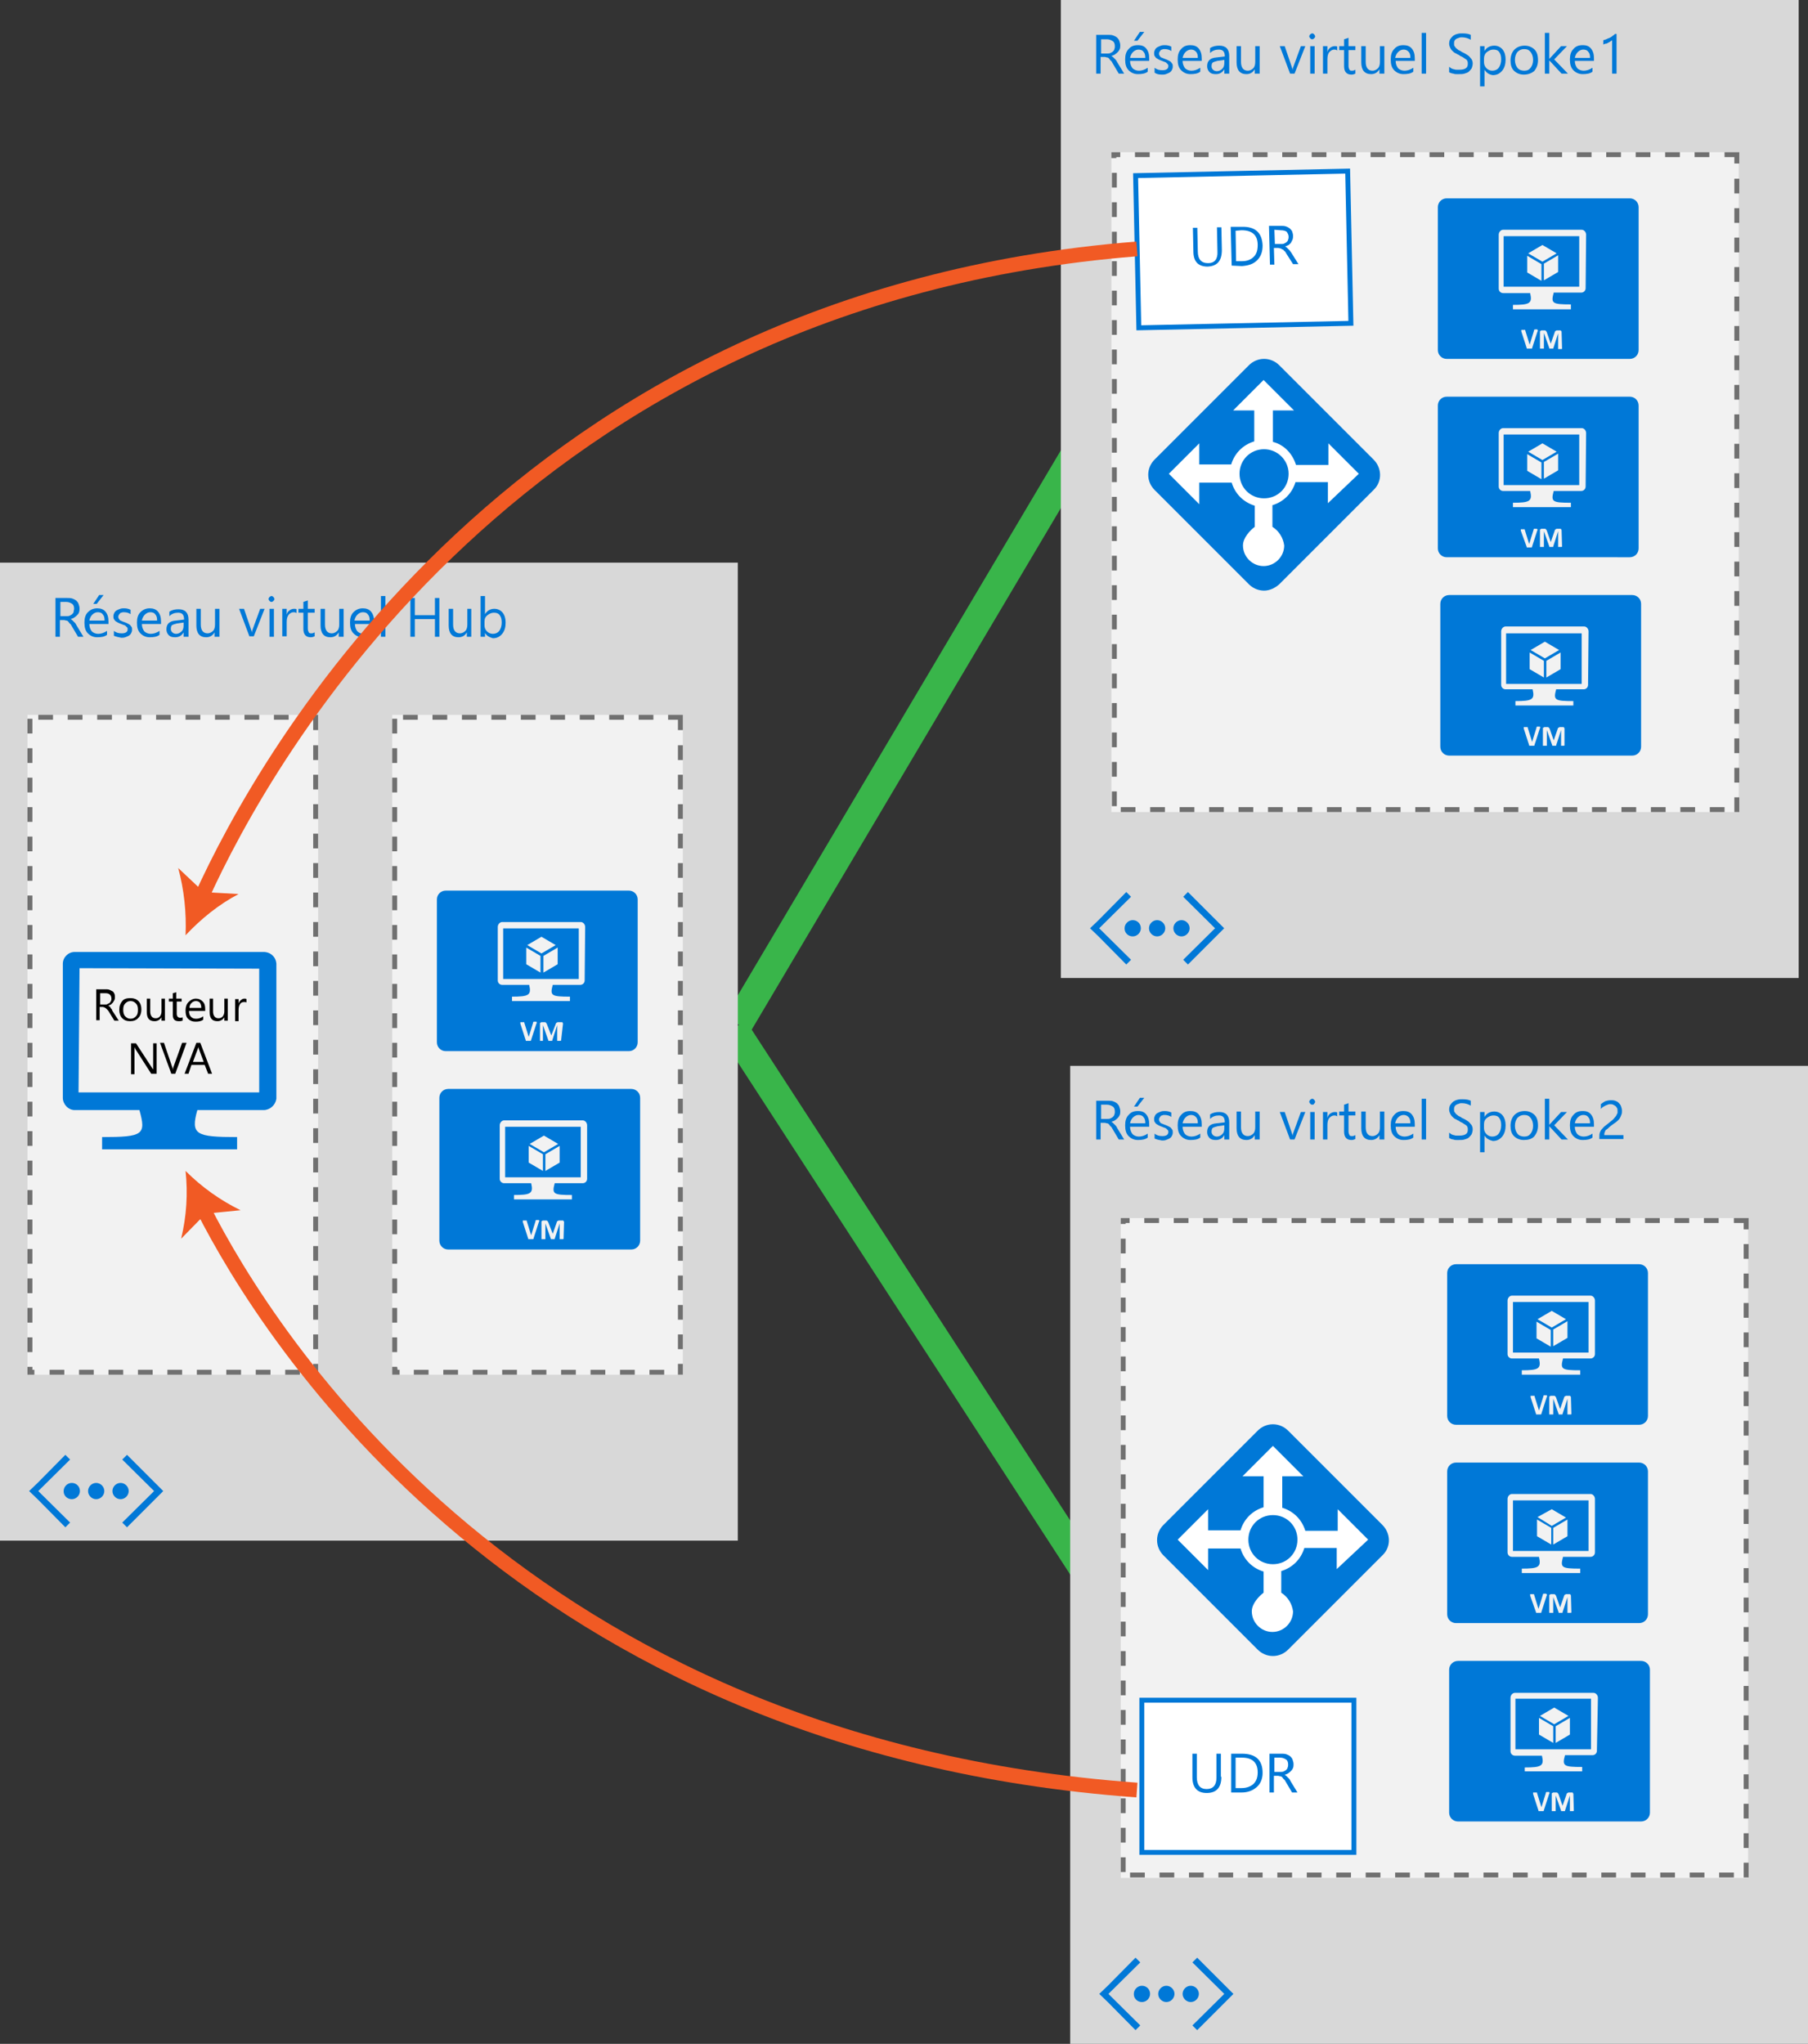 <?xml version="1.0" encoding="utf-8"?>
<!-- Generator: Adobe Illustrator 22.1.0, SVG Export Plug-In . SVG Version: 6.00 Build 0)  -->
<svg version="1.1" id="Layer_1" xmlns="http://www.w3.org/2000/svg" xmlns:xlink="http://www.w3.org/1999/xlink" x="0px" y="0px"
	 viewBox="0 0 368.3 416.3" style="enable-background:new 0 0 368.3 416.3;" xml:space="preserve">
<rect x="0" y="0" width="368.3" height="416.3" fill="#333333" stroke="none"/>
<style type="text/css">
	.st0{fill:#0078D7;}
	.st1{fill:none;stroke:#39B54A;stroke-width:6;stroke-miterlimit:10;}
	.st2{fill:#D8D8D8;}
	.st3{fill:#F2F2F2;}
	.st4{fill:#707070;}
	.st5{fill:#FFFFFF;}
	.st6{enable-background:new    ;}
	.st7{fill:#FFFFFF;stroke:#0078D7;stroke-miterlimit:10;}
	.st8{fill:none;stroke:#F15A24;stroke-width:3;stroke-miterlimit:10;}
	.st9{fill:#F15A24;}
	.st10{fill:none;}
</style>
<symbol  id="Virtual_network" viewBox="-19.8 -10.7 39.6 21.4">
	<polygon class="st0" points="19.8,0 17.4,-2.4 9.1,-10.7 7.7,-9.3 17.1,0 7.7,9.3 9.1,10.7 17.4,2.4 	"/>
	<polygon class="st0" points="-19.8,0 -17.3,-2.4 -9.1,-10.7 -7.7,-9.3 -17.1,0 -7.7,9.3 -9.1,10.7 -17.3,2.4 	"/>
	<path class="st0" d="M-4.8,0c0,1.3-1.1,2.4-2.4,2.4s-2.4-1-2.4-2.3c0,0,0,0,0-0.1c0-1.3,1.1-2.4,2.4-2.4C-5.9-2.4-4.8-1.4-4.8,0
		L-4.8,0z"/>
	<path class="st0" d="M0-2.4c1.3,0,2.4,1.1,2.4,2.4S1.3,2.4,0,2.4S-2.4,1.3-2.4,0S-1.3-2.4,0-2.4z"/>
	<path class="st0" d="M7.2-2.4c1.3,0,2.4,1.1,2.4,2.4S8.5,2.4,7.2,2.4l0,0C5.9,2.4,4.8,1.3,4.8,0S5.9-2.4,7.2-2.4z"/>
</symbol>
<line class="st1" x1="150.3" y1="208.6" x2="219.9" y2="91.2"/>
<line class="st1" x1="220.8" y1="319.5" x2="149.4" y2="209.5"/>
<rect y="114.6" class="st2" width="150.3" height="199.2"/>
<rect x="5.6" y="145.6" class="st3" width="59.2" height="134.4"/>
<path class="st4" d="M64.8,145.6h-3v1h2v2.1h1V145.6z M58.8,145.6h-3v1h3V145.6z M52.8,145.6h-3v1h3V145.6z M46.8,145.6h-3v1h3
	V145.6z M40.8,145.6h-3v1h3V145.6z M34.8,145.6h-3v1h3V145.6z M28.8,145.6h-3v1h3V145.6z M22.8,145.6h-3v1h3V145.6z M16.8,145.6h-3
	v1h3V145.6z M10.8,145.6h-3v1h3V145.6z M6.6,146.4h-1v3h1V146.4z M6.6,152.4h-1v3h1V152.4z M6.6,158.4h-1v3h1V158.4z M6.6,164.4h-1
	v3h1V164.4z M6.6,170.4h-1v3h1V170.4z M6.6,176.4h-1v3h1V176.4z M6.6,182.4h-1v3h1V182.4z M6.6,188.4h-1v3h1V188.4z M6.6,194.4h-1v3
	h1V194.4z M6.6,200.4h-1v3h1V200.4z M6.6,206.4h-1v3h1V206.4z M6.6,212.4h-1v3h1V212.4z M6.6,218.4h-1v3h1V218.4z M6.6,224.4h-1v3h1
	V224.4z M6.6,230.4h-1v3h1V230.4z M6.6,236.4h-1v3h1V236.4z M6.6,242.4h-1v3h1V242.4z M6.6,248.4h-1v3h1V248.4z M6.6,254.4h-1v3h1
	V254.4z M6.6,260.4h-1v3h1V260.4z M6.6,266.4h-1v3h1V266.4z M6.6,272.4h-1v3h1V272.4z M6.6,278.4h-1v1.6H7v-1H6.6V278.4L6.6,278.4z
	 M13.1,279h-3v1h3V279z M19.1,279h-3v1h3V279z M25.1,279h-3v1h3V279z M31.1,279h-3v1h3V279z M37.1,279h-3v1h3V279z M43.1,279h-3v1h3
	V279z M49.1,279h-3v1h3V279z M55.1,279h-3v1h3V279z M61.1,279h-3v1h3V279z M64.8,277.8h-1v2.2h1V277.8L64.8,277.8z M64.8,271.8h-1v3
	h1V271.8z M64.8,265.8h-1v3h1V265.8z M64.8,259.8h-1v3h1V259.8z M64.8,253.8h-1v3h1V253.8z M64.8,247.8h-1v3h1V247.8z M64.8,241.8
	h-1v3h1V241.8z M64.8,235.8h-1v3h1V235.8z M64.8,229.8h-1v3h1V229.8z M64.8,223.8h-1v3h1V223.8z M64.8,217.8h-1v3h1V217.8z
	 M64.8,211.8h-1v3h1V211.8z M64.8,205.8h-1v3h1V205.8z M64.8,199.8h-1v3h1V199.8z M64.8,193.8h-1v3h1V193.8z M64.8,187.8h-1v3h1
	V187.8z M64.8,181.8h-1v3h1V181.8z M64.8,175.8h-1v3h1V175.8z M64.8,169.8h-1v3h1V169.8z M64.8,163.8h-1v3h1V163.8z M64.8,157.8h-1
	v3h1V157.8z M64.8,151.8h-1v3h1V151.8z"/>
<rect x="79.9" y="145.6" class="st3" width="59.2" height="134.4"/>
<path class="st4" d="M139.1,145.6h-3v1h2v2.1h1V145.6z M133.1,145.6h-3v1h3V145.6z M127.1,145.6h-3v1h3V145.6z M121.1,145.6h-3v1h3
	V145.6z M115.1,145.6h-3v1h3V145.6z M109.1,145.6h-3v1h3V145.6z M103.1,145.6h-3v1h3V145.6z M97.1,145.6h-3v1h3V145.6z M91.1,145.6
	h-3v1h3V145.6z M85.1,145.6h-3v1h3V145.6z M80.9,146.4h-1v3h1V146.4z M80.9,152.4h-1v3h1V152.4z M80.9,158.4h-1v3h1V158.4z
	 M80.9,164.4h-1v3h1V164.4z M80.9,170.4h-1v3h1V170.4z M80.9,176.4h-1v3h1V176.4z M80.9,182.4h-1v3h1V182.4z M80.9,188.4h-1v3h1
	V188.4z M80.9,194.4h-1v3h1V194.4z M80.9,200.4h-1v3h1V200.4z M80.9,206.4h-1v3h1V206.4z M80.9,212.4h-1v3h1V212.4z M80.9,218.4h-1
	v3h1V218.4z M80.9,224.4h-1v3h1V224.4z M80.9,230.4h-1v3h1V230.4z M80.9,236.4h-1v3h1V236.4z M80.9,242.4h-1v3h1V242.4z M80.9,248.4
	h-1v3h1V248.4z M80.9,254.4h-1v3h1V254.4z M80.9,260.4h-1v3h1V260.4z M80.9,266.4h-1v3h1V266.4z M80.9,272.4h-1v3h1V272.4z
	 M80.9,278.4h-1v1.6h1.5v-1H81L80.9,278.4L80.9,278.4z M87.3,279h-3v1h3V279z M93.3,279h-3v1h3V279z M99.3,279h-3v1h3V279z
	 M105.3,279h-3v1h3V279z M111.3,279h-3v1h3V279z M117.3,279h-3v1h3V279z M123.3,279h-3v1h3V279z M129.3,279h-3v1h3V279z M135.3,279
	h-3v1h3V279z M139.1,277.8h-1v2.2h1V277.8z M139.1,271.8h-1v3h1V271.8z M139.1,265.8h-1v3h1V265.8z M139.1,259.8h-1v3h1V259.8z
	 M139.1,253.8h-1v3h1V253.8z M139.1,247.8h-1v3h1V247.8z M139.1,241.8h-1v3h1V241.8z M139.1,235.8h-1v3h1V235.8z M139.1,229.8h-1v3
	h1V229.8z M139.1,223.8h-1v3h1V223.8z M139.1,217.8h-1v3h1V217.8z M139.1,211.8h-1v3h1V211.8z M139.1,205.8h-1v3h1V205.8z
	 M139.1,199.8h-1v3h1V199.8z M139.1,193.8h-1v3h1V193.8z M139.1,187.8h-1v3h1V187.8z M139.1,181.8h-1v3h1V181.8z M139.1,175.8h-1v3
	h1V175.8z M139.1,169.8h-1v3h1V169.8z M139.1,163.8h-1v3h1V163.8z M139.1,157.8h-1v3h1V157.8z M139.1,151.8h-1v3h1V151.8z"/>
<rect x="216.1" class="st2" width="150.3" height="199.2"/>
<rect x="226.4" y="31" class="st3" width="127.8" height="134.4"/>
<path class="st4" d="M348.2,31h-3v1h3V31z M342.2,31h-3v1h3V31z M336.2,31h-3v1h3V31z M330.2,31h-3v1h3V31z M324.2,31h-3v1h3V31z
	 M318.2,31h-3v1h3V31z M312.2,31h-3v1h3V31z M306.2,31h-3v1h3V31z M300.2,31h-3v1h3V31z M294.2,31h-3v1h3V31z M288.2,31h-3v1h3V31z
	 M282.2,31h-3v1h3V31z M276.2,31h-3v1h3V31z M270.2,31h-3v1h3V31z M264.2,31h-3v1h3V31z M258.2,31h-3v1h3V31z M252.2,31h-3v1h3V31z
	 M246.2,31h-3v1h3V31z M240.2,31h-3v1h3V31z M234.2,31h-3v1h3V31z M228.2,31h-1.8v1l0,0v0.2h1V32h0.8V31z M227.5,35.2h-1v3h1V35.2z
	 M227.5,41.2h-1v3h1V41.2z M227.5,47.2h-1v3h1V47.2z M227.5,53.2h-1v3h1V53.2z M227.5,59.2h-1v3h1V59.2z M227.5,65.2h-1v3h1V65.2z
	 M227.5,71.2h-1v3h1V71.2z M227.5,77.2h-1v3h1V77.2z M227.5,83.2h-1v3h1V83.2z M227.5,89.2h-1v3h1V89.2z M227.5,95.2h-1v3h1V95.2z
	 M227.5,101.2h-1v3h1V101.2z M227.5,107.2h-1v3h1V107.2z M227.5,113.2h-1v3h1V113.2z M227.5,119.2h-1v3h1V119.2z M227.5,125.2h-1v3
	h1V125.2z M227.5,131.2h-1v3h1V131.2z M227.5,137.2h-1v3h1V137.2z M227.5,143.2h-1v3h1V143.2z M227.5,149.2h-1v3h1V149.2z
	 M227.5,155.2h-1v3h1V155.2z M227.5,161.2h-1v3h1V161.2z M231.3,164.4h-3v1h3V164.4z M237.3,164.4h-3v1h3V164.4z M243.3,164.4h-3v1
	h3V164.4z M249.3,164.4h-3v1h3V164.4z M255.3,164.4h-3v1h3V164.4z M261.3,164.4h-3v1h3V164.4z M267.3,164.4h-3v1h3V164.4z
	 M273.3,164.4h-3v1h3V164.4z M279.3,164.4h-3v1h3V164.4z M285.3,164.4h-3v1h3V164.4z M291.3,164.4h-3v1h3V164.4z M297.3,164.4h-3v1
	h3V164.4z M303.3,164.4h-3v1h3V164.4z M309.3,164.4h-3v1h3V164.4z M315.3,164.4h-3v1h3V164.4z M321.3,164.4h-3v1h3V164.4z
	 M327.3,164.4h-3v1h3V164.4z M333.3,164.4h-3v1h3V164.4z M339.3,164.4h-3v1h3V164.4z M345.3,164.4h-3v1h3V164.4z M351.3,164.4h-3v1
	h3V164.4z M354.3,162.4h-1v3h1V162.4z M354.3,156.4h-1v3h1V156.4z M354.3,150.4h-1v3h1V150.4z M354.3,144.4h-1v3h1V144.4z
	 M354.3,138.4h-1v3h1V138.4z M354.3,132.4h-1v3h1V132.4z M354.3,126.4h-1v3h1V126.4z M354.3,120.4h-1v3h1V120.4z M354.3,114.4h-1v3
	h1V114.4z M354.3,108.4h-1v3h1V108.4z M354.3,102.4h-1v3h1V102.4z M354.3,96.4h-1v3h1V96.4z M354.3,90.4h-1v3h1V90.4z M354.3,84.4
	h-1v3h1V84.4z M354.3,78.4h-1v3h1V78.4z M354.3,72.4h-1v3h1V72.4z M354.3,66.4h-1v3h1V66.4z M354.3,60.4h-1v3h1V60.4z M354.3,54.4
	h-1v3h1V54.4z M354.3,48.4h-1v3h1V48.4z M354.3,42.4h-1v3h1V42.4z M354.3,36.4h-1v3h1V36.4z M354.3,31h-3v1h2v1.3h1V31L354.3,31z"/>
<g id="paths">
	<g id="Virtual_machine">
		<path class="st0" d="M306.3,98.8h15.4V88.5h-15.4V98.8z M317.4,95.8l-2.9,1.7v-3.4l2.9-1.7V95.8z M314.2,90.3l2.9,1.7l-2.9,1.7
			l-2.9-1.7L314.2,90.3z M311.1,92.5l2.9,1.7v3.4l-2.9-1.7V92.5z"/>
		<path class="st0" d="M332,80.8h-37.3c-1,0-1.8,0.8-1.8,1.8l0,0v29.1c0,1,0.8,1.8,1.8,1.8l0,0H332c1,0,1.8-0.8,1.8-1.8l0,0V82.6
			C333.8,81.6,333,80.8,332,80.8L332,80.8z M313.2,107.9l-1.1,3.4v0.1l-0.1,0.1h-1v-0.1l-1.2-3.3v-0.3h0.8v0.1l0.9,2.9l0,0l0.9-2.9
			v-0.1l0.1-0.1h0.6v0.1C313.3,107.8,313.3,107.9,313.2,107.9z M318.2,111.3L318.2,111.3c0,0.1-0.1,0.1-0.2,0.1h-0.6v-3.2l0,0
			l-1,3.1v0.1h-0.8v-0.1l-1.1-3.1l0,0v3.2h-0.8V108c0-0.1,0-0.2,0.1-0.2s0.1-0.1,0.2-0.1h0.7c0.1,0,0.1,0,0.2,0.1l0.1,0.1
			c0,0.1,0.1,0.1,0.1,0.2l0.8,2.3l0,0l0.8-2.3c0-0.1,0-0.1,0.1-0.2c0,0,0-0.1,0.1-0.1l0,0c0.1,0,0.1-0.1,0.2-0.1h0.8
			c0,0,0.1,0,0.1,0.1l0,0c0,0,0,0.1,0.1,0.1l0,0L318.2,111.3L318.2,111.3z M323,99.1c0,0.5-0.4,0.9-0.9,0.9l0,0h-5.6
			c-0.6,2.2-0.3,2.4,3.5,2.4v0.9h-11.8v-0.9c3.4,0,4-0.3,3.5-2.4h-5.5c-0.5,0-0.9-0.4-0.9-0.9l0,0V88.2c0-0.5,0.4-1,0.9-1h16
			c0.5,0,0.9,0.5,0.9,1L323,99.1z"/>
	</g>
</g>
<g id="paths-3">
	<g id="Virtual_machine-2">
		<path class="st0" d="M306.8,139.3h15.4V129h-15.4V139.3z M317.9,136.3L315,138v-3.4l2.9-1.7V136.3z M314.7,130.7l2.9,1.7l-2.9,1.7
			l-2.9-1.7L314.7,130.7z M311.6,132.9l2.9,1.7v3.4l-2.9-1.7V132.9z"/>
		<path class="st0" d="M332.5,121.2h-37.3c-1,0-1.8,0.8-1.8,1.8l0,0v29.1c0,1,0.8,1.8,1.8,1.8l0,0h37.3c1,0,1.8-0.8,1.8-1.8l0,0V123
			C334.3,122,333.5,121.2,332.5,121.2L332.5,121.2z M313.7,148.3l-1.1,3.4v0.1l-0.1,0.1h-1v-0.1l-1.1-3.4v-0.3h0.8v0.1l0.9,2.9l0,0
			l0.9-2.9v-0.1l0.1-0.1h0.6v0.1C313.8,148.2,313.8,148.3,313.7,148.3L313.7,148.3z M318.7,151.8L318.7,151.8c0,0.1-0.1,0.1-0.2,0.1
			H318v-3.2l0,0l-1,3.1v0.1h-0.8v-0.1l-1.1-3.1l0,0v3.2h-0.8v-3.5c0-0.1,0-0.2,0.1-0.2s0.1-0.1,0.2-0.1h0.7c0.1,0,0.1,0,0.2,0.1
			l0.1,0.1c0,0.1,0.1,0.1,0.1,0.2l0.8,2.3l0,0l0.8-2.3c0-0.1,0-0.1,0.1-0.2c0,0,0-0.1,0.1-0.1l0,0c0.1,0,0.1-0.1,0.2-0.1h0.8
			c0,0,0.1,0,0.1,0.1l0,0c0,0,0,0.1,0.1,0.1l0,0L318.7,151.8L318.7,151.8z M323.5,139.5c0,0.5-0.4,0.9-0.9,0.9l0,0H317
			c-0.6,2.2-0.3,2.4,3.5,2.4v0.9h-11.8v-0.9c3.4,0,4-0.3,3.5-2.4h-5.5c-0.5,0-0.9-0.4-0.9-0.9l0,0v-10.9c0-0.5,0.4-1,0.9-1h16
			c0.5,0,0.9,0.5,0.9,1L323.5,139.5z"/>
	</g>
</g>
<g id="paths-4">
	<g id="Virtual_machine-3">
		<path class="st0" d="M306.3,58.4h15.4V48.1h-15.4V58.4z M317.4,55.4l-2.9,1.7v-3.4l2.9-1.7V55.4z M314.2,49.9l2.9,1.7l-2.9,1.7
			l-2.9-1.7L314.2,49.9z M311.1,52.1l2.9,1.7v3.4l-2.9-1.7V52.1z"/>
		<path class="st0" d="M332,40.4h-37.3c-1,0-1.8,0.8-1.8,1.8l0,0v29.1c0,1,0.8,1.8,1.8,1.8l0,0H332c1,0,1.8-0.8,1.8-1.8l0,0V42.2
			C333.8,41.2,333,40.4,332,40.4L332,40.4z M313.2,67.5l-1.1,3.4V71H312h-1v-0.1l-1.1-3.4v-0.3h0.8v0.1l0.9,2.9l0,0l0.9-2.9v-0.1
			l0.1-0.1h0.6v0.1C313.3,67.4,313.3,67.5,313.2,67.5z M318.2,71L318.2,71c0,0.1-0.1,0.1-0.2,0.1h-0.6v-3.2l0,0l-1,3.1l0,0h-0.8
			v-0.1l-1.1-3.1l0,0V71h-0.8v-3.4c0-0.1,0-0.2,0.1-0.2s0.1-0.1,0.2-0.1h0.7c0.1,0,0.1,0,0.2,0.1l0.1,0.1c0,0.1,0.1,0.1,0.1,0.2
			l0.8,2.3l0,0l0.8-2.3c0-0.1,0-0.1,0.1-0.2c0,0,0-0.1,0.1-0.1l0,0c0.1,0,0.1-0.1,0.2-0.1h0.8c0,0,0.1,0,0.1,0.1l0,0
			c0,0,0,0.1,0.1,0.1l0,0L318.2,71L318.2,71z M323,58.7c0,0.5-0.4,0.9-0.9,0.9l0,0h-5.6c-0.6,2.2-0.3,2.4,3.5,2.4v1h-11.8v-0.9
			c3.4,0,4-0.3,3.5-2.4h-5.5c-0.5,0-0.9-0.4-0.9-0.9l0,0v-11c0-0.5,0.4-1,0.9-1h16c0.5,0,0.9,0.5,0.9,1L323,58.7z"/>
	</g>
</g>
<path class="st0" d="M257.5,120.3c-1.2,0-2.3-0.5-3.1-1.3l-19.2-19.2c-0.8-0.8-1.3-1.9-1.3-3.1s0.5-2.3,1.3-3.1l19.2-19.2
	c0.8-0.8,1.9-1.3,3.1-1.3s2.3,0.5,3.1,1.3l19.2,19.2c1.7,1.7,1.8,4.4,0.1,6.1l-0.1,0.1L260.6,119
	C259.7,119.8,258.6,120.3,257.5,120.3"/>
<path class="st5" d="M276.8,96.5l-6.2-6.2v4.4H264c-0.7-2.3-2.4-4.1-4.7-4.7v-6.4h4.3l-6.2-6.2l-6.2,6.2h4.3v6.3
	c-2.3,0.7-4,2.4-4.7,4.7h-6.5v-4.3l-6.2,6.2l6.2,6.2v-4.4h6.6c0.7,2.3,2.4,4,4.7,4.7v4.3c-0.9,0.7-2.4,2.2-2.4,3.8
	c0,2.3,1.9,4.2,4.2,4.2c2.3,0,4.2-1.9,4.2-4.2c-0.2-1.5-1-2.9-2.4-3.8v-4.4c2.3-0.7,4-2.4,4.7-4.7h6.6v4.3L276.8,96.5z"/>
<path class="st0" d="M257.5,91.5c-2.8,0-5,2.2-5,5s2.2,5,5,5c2.8,0,5-2.2,5-5S260.2,91.5,257.5,91.5z"/>
<g id="paths-5">
	
		<use xlink:href="#Virtual_network"  width="39.6" height="21.4" x="-19.8" y="-10.7" transform="matrix(0.69 0 0 0.69 235.712 189.073)" style="overflow:visible;"/>
</g>
<g class="st6">
	<path class="st0" d="M229,15h-1.1l-1.3-2.2c-0.1-0.2-0.2-0.4-0.4-0.5c-0.1-0.1-0.2-0.3-0.3-0.4s-0.2-0.2-0.4-0.2
		c-0.1,0-0.3-0.1-0.5-0.1h-0.8V15h-0.9V7.1h2.4c0.3,0,0.7,0,1,0.1c0.3,0.1,0.5,0.2,0.8,0.4c0.2,0.2,0.4,0.4,0.5,0.7s0.2,0.6,0.2,0.9
		c0,0.3,0,0.5-0.1,0.8c-0.1,0.2-0.2,0.4-0.4,0.6s-0.3,0.3-0.6,0.5s-0.5,0.2-0.7,0.3v0c0.1,0.1,0.2,0.1,0.3,0.2s0.2,0.2,0.3,0.3
		c0.1,0.1,0.2,0.2,0.3,0.3c0.1,0.1,0.2,0.3,0.3,0.5L229,15z M224.3,8v2.9h1.3c0.2,0,0.4,0,0.6-0.1c0.2-0.1,0.4-0.2,0.5-0.3
		c0.1-0.1,0.3-0.3,0.3-0.5c0.1-0.2,0.1-0.4,0.1-0.6c0-0.4-0.1-0.8-0.4-1c-0.3-0.2-0.7-0.4-1.2-0.4H224.3z"/>
	<path class="st0" d="M234.2,12.4h-4c0,0.6,0.2,1.1,0.5,1.5c0.3,0.3,0.8,0.5,1.3,0.5c0.6,0,1.2-0.2,1.8-0.6v0.8
		c-0.5,0.4-1.2,0.5-2,0.5c-0.8,0-1.4-0.3-1.9-0.8c-0.5-0.5-0.7-1.2-0.7-2.2c0-0.9,0.2-1.6,0.7-2.1c0.5-0.6,1.1-0.8,1.9-0.8
		s1.3,0.2,1.7,0.7c0.4,0.5,0.6,1.1,0.6,2V12.4z M233.3,11.7c0-0.5-0.1-0.9-0.4-1.2c-0.2-0.3-0.6-0.4-1-0.4c-0.4,0-0.8,0.2-1.1,0.5
		c-0.3,0.3-0.5,0.7-0.6,1.2H233.3z M233.1,6.5l-1.4,1.8H231l1.2-1.8H233.1z"/>
	<path class="st0" d="M235.2,14.8v-1c0.5,0.4,1,0.5,1.6,0.5c0.8,0,1.2-0.3,1.2-0.8c0-0.2,0-0.3-0.1-0.4s-0.2-0.2-0.3-0.3
		s-0.3-0.2-0.4-0.2c-0.2-0.1-0.3-0.1-0.5-0.2c-0.3-0.1-0.5-0.2-0.7-0.3c-0.2-0.1-0.3-0.2-0.5-0.3c-0.1-0.1-0.2-0.3-0.3-0.4
		c-0.1-0.2-0.1-0.4-0.1-0.6c0-0.3,0.1-0.5,0.2-0.7c0.1-0.2,0.3-0.4,0.5-0.5s0.4-0.2,0.7-0.3c0.3-0.1,0.5-0.1,0.8-0.1
		c0.5,0,0.9,0.1,1.3,0.3v0.9c-0.4-0.3-0.9-0.4-1.4-0.4c-0.2,0-0.3,0-0.5,0.1c-0.1,0-0.3,0.1-0.3,0.2c-0.1,0.1-0.2,0.2-0.2,0.3
		c-0.1,0.1-0.1,0.2-0.1,0.3c0,0.1,0,0.3,0.1,0.4c0.1,0.1,0.1,0.2,0.2,0.3c0.1,0.1,0.2,0.1,0.4,0.2s0.3,0.1,0.5,0.2
		c0.3,0.1,0.5,0.2,0.7,0.3c0.2,0.1,0.4,0.2,0.5,0.3c0.1,0.1,0.2,0.3,0.3,0.4s0.1,0.4,0.1,0.6c0,0.3-0.1,0.5-0.2,0.7
		c-0.1,0.2-0.3,0.4-0.5,0.5c-0.2,0.1-0.4,0.2-0.7,0.3c-0.3,0.1-0.5,0.1-0.8,0.1C236.1,15.2,235.6,15.1,235.2,14.8z"/>
	<path class="st0" d="M244.9,12.4h-4c0,0.6,0.2,1.1,0.5,1.5c0.3,0.3,0.8,0.5,1.3,0.5c0.6,0,1.2-0.2,1.8-0.6v0.8
		c-0.5,0.4-1.2,0.5-2,0.5c-0.8,0-1.4-0.3-1.9-0.8c-0.5-0.5-0.7-1.2-0.7-2.2c0-0.9,0.2-1.6,0.7-2.1c0.5-0.6,1.1-0.8,1.9-0.8
		c0.7,0,1.3,0.2,1.7,0.7c0.4,0.5,0.6,1.1,0.6,2V12.4z M244,11.7c0-0.5-0.1-0.9-0.4-1.2s-0.6-0.4-1-0.4c-0.4,0-0.8,0.2-1.1,0.5
		c-0.3,0.3-0.5,0.7-0.6,1.2H244z"/>
	<path class="st0" d="M250.3,15h-0.9v-0.9h0c-0.4,0.7-1,1-1.7,1c-0.6,0-1-0.1-1.3-0.4c-0.3-0.3-0.5-0.7-0.5-1.2
		c0-1.1,0.6-1.7,1.9-1.8l1.7-0.2c0-1-0.4-1.4-1.2-1.4c-0.7,0-1.3,0.2-1.8,0.7V9.8c0.6-0.4,1.2-0.5,1.9-0.5c1.3,0,2,0.7,2,2.1V15z
		 M249.4,12.2l-1.4,0.2c-0.4,0.1-0.7,0.2-0.9,0.3c-0.2,0.1-0.3,0.4-0.3,0.8c0,0.3,0.1,0.5,0.3,0.7c0.2,0.2,0.5,0.3,0.8,0.3
		c0.4,0,0.8-0.2,1.1-0.5c0.3-0.3,0.4-0.7,0.4-1.2V12.2z"/>
	<path class="st0" d="M256.5,15h-0.9v-0.9h0c-0.4,0.7-1,1-1.7,1c-1.3,0-2-0.8-2-2.4V9.4h0.9v3.2c0,1.2,0.5,1.8,1.4,1.8
		c0.4,0,0.8-0.2,1.1-0.5c0.3-0.3,0.4-0.8,0.4-1.3V9.4h0.9V15z"/>
	<path class="st0" d="M265.9,9.4l-2.2,5.6h-0.9l-2.1-5.6h1l1.4,4.1c0.1,0.3,0.2,0.6,0.2,0.8h0c0-0.3,0.1-0.5,0.2-0.8l1.5-4.1H265.9z
		"/>
	<path class="st0" d="M267.3,8c-0.2,0-0.3-0.1-0.4-0.2c-0.1-0.1-0.2-0.3-0.2-0.4s0.1-0.3,0.2-0.4c0.1-0.1,0.3-0.2,0.4-0.2
		c0.2,0,0.3,0.1,0.4,0.2c0.1,0.1,0.2,0.3,0.2,0.4c0,0.2-0.1,0.3-0.2,0.4C267.6,7.9,267.5,8,267.3,8z M267.8,15h-0.9V9.4h0.9V15z"/>
	<path class="st0" d="M272.5,10.3c-0.2-0.1-0.4-0.2-0.7-0.2c-0.4,0-0.7,0.2-1,0.5s-0.4,0.9-0.4,1.5V15h-0.9V9.4h0.9v1.2h0
		c0.1-0.4,0.3-0.7,0.6-0.9c0.3-0.2,0.6-0.3,0.9-0.3c0.2,0,0.4,0,0.5,0.1V10.3z"/>
	<path class="st0" d="M276.1,15c-0.2,0.1-0.5,0.2-0.8,0.2c-1,0-1.5-0.6-1.5-1.7v-3.3h-1V9.4h1V8l0.9-0.3v1.7h1.4v0.8h-1.4v3.2
		c0,0.4,0.1,0.6,0.2,0.8c0.1,0.2,0.3,0.2,0.6,0.2c0.2,0,0.4-0.1,0.6-0.2V15z"/>
	<path class="st0" d="M281.9,15H281v-0.9h0c-0.4,0.7-1,1-1.7,1c-1.3,0-2-0.8-2-2.4V9.4h0.9v3.2c0,1.2,0.5,1.8,1.4,1.8
		c0.4,0,0.8-0.2,1.1-0.5c0.3-0.3,0.4-0.8,0.4-1.3V9.4h0.9V15z"/>
	<path class="st0" d="M288.3,12.4h-4c0,0.6,0.2,1.1,0.5,1.5c0.3,0.3,0.8,0.5,1.3,0.5c0.6,0,1.2-0.2,1.8-0.6v0.8
		c-0.5,0.4-1.2,0.5-2,0.5c-0.8,0-1.4-0.3-1.9-0.8c-0.5-0.5-0.7-1.2-0.7-2.2c0-0.9,0.2-1.6,0.7-2.1c0.5-0.6,1.1-0.8,1.9-0.8
		c0.7,0,1.3,0.2,1.7,0.7c0.4,0.5,0.6,1.1,0.6,2V12.4z M287.3,11.7c0-0.5-0.1-0.9-0.4-1.2s-0.6-0.4-1-0.4c-0.4,0-0.8,0.2-1.1,0.5
		c-0.3,0.3-0.5,0.7-0.6,1.2H287.3z"/>
	<path class="st0" d="M290.5,15h-0.9V6.7h0.9V15z"/>
	<path class="st0" d="M295.2,14.7v-1.1c0.1,0.1,0.3,0.2,0.4,0.3c0.2,0.1,0.4,0.2,0.6,0.2c0.2,0.1,0.4,0.1,0.6,0.1s0.4,0,0.5,0
		c0.6,0,1-0.1,1.3-0.3c0.3-0.2,0.4-0.5,0.4-0.9c0-0.2,0-0.4-0.1-0.6c-0.1-0.2-0.2-0.3-0.4-0.4c-0.2-0.1-0.4-0.3-0.6-0.4
		c-0.2-0.1-0.5-0.2-0.7-0.4c-0.3-0.1-0.5-0.3-0.8-0.4c-0.2-0.1-0.4-0.3-0.6-0.5c-0.2-0.2-0.3-0.4-0.4-0.6c-0.1-0.2-0.2-0.5-0.2-0.8
		c0-0.4,0.1-0.7,0.2-0.9c0.2-0.3,0.4-0.5,0.6-0.7c0.3-0.2,0.5-0.3,0.9-0.4c0.3-0.1,0.7-0.1,1-0.1c0.8,0,1.3,0.1,1.7,0.3v1
		c-0.5-0.3-1.1-0.5-1.8-0.5c-0.2,0-0.4,0-0.6,0.1s-0.4,0.1-0.5,0.2c-0.2,0.1-0.3,0.2-0.4,0.4c-0.1,0.2-0.1,0.3-0.1,0.6
		c0,0.2,0,0.4,0.1,0.5c0.1,0.1,0.2,0.3,0.3,0.4s0.3,0.2,0.5,0.4c0.2,0.1,0.5,0.2,0.7,0.4c0.3,0.1,0.6,0.3,0.8,0.4
		c0.3,0.2,0.5,0.3,0.7,0.5c0.2,0.2,0.3,0.4,0.5,0.6c0.1,0.2,0.2,0.5,0.2,0.8c0,0.4-0.1,0.7-0.2,1c-0.2,0.3-0.4,0.5-0.6,0.7
		s-0.6,0.3-0.9,0.4s-0.7,0.1-1.1,0.1c-0.1,0-0.3,0-0.5,0c-0.2,0-0.4,0-0.6-0.1c-0.2,0-0.4-0.1-0.5-0.1
		C295.4,14.8,295.3,14.8,295.2,14.7z"/>
	<path class="st0" d="M302.4,14.2L302.4,14.2l0,3.4h-0.9V9.4h0.9v1h0c0.4-0.7,1.1-1.1,2-1.1c0.7,0,1.3,0.3,1.7,0.8
		c0.4,0.5,0.6,1.2,0.6,2c0,0.9-0.2,1.7-0.7,2.3s-1.1,0.9-1.9,0.9C303.3,15.2,302.8,14.8,302.4,14.2z M302.3,11.9v0.8
		c0,0.5,0.2,0.9,0.5,1.2s0.7,0.5,1.2,0.5c0.5,0,1-0.2,1.3-0.6s0.5-1,0.5-1.7c0-0.6-0.1-1.1-0.4-1.5c-0.3-0.4-0.7-0.5-1.2-0.5
		c-0.5,0-0.9,0.2-1.3,0.5S302.3,11.4,302.3,11.9z"/>
	<path class="st0" d="M310.4,15.2c-0.8,0-1.5-0.3-2-0.8c-0.5-0.5-0.7-1.2-0.7-2.1c0-0.9,0.3-1.7,0.8-2.2c0.5-0.5,1.2-0.8,2.1-0.8
		c0.8,0,1.5,0.3,2,0.8c0.5,0.5,0.7,1.2,0.7,2.2c0,0.9-0.3,1.6-0.8,2.2C312,14.9,311.3,15.2,310.4,15.2z M310.5,10
		c-0.6,0-1,0.2-1.4,0.6c-0.3,0.4-0.5,0.9-0.5,1.6c0,0.7,0.2,1.2,0.5,1.6c0.3,0.4,0.8,0.6,1.4,0.6c0.6,0,1-0.2,1.3-0.6
		c0.3-0.4,0.5-0.9,0.5-1.6c0-0.7-0.2-1.2-0.5-1.6C311.5,10.2,311.1,10,310.5,10z"/>
	<path class="st0" d="M319.4,15h-1.3l-2.5-2.7h0V15h-0.9V6.7h0.9V12h0l2.4-2.6h1.2l-2.6,2.7L319.4,15z"/>
	<path class="st0" d="M324.8,12.4h-4c0,0.6,0.2,1.1,0.5,1.5c0.3,0.3,0.8,0.5,1.3,0.5c0.6,0,1.2-0.2,1.8-0.6v0.8
		c-0.5,0.4-1.2,0.5-2,0.5c-0.8,0-1.4-0.3-1.9-0.8c-0.5-0.5-0.7-1.2-0.7-2.2c0-0.9,0.2-1.6,0.7-2.1c0.5-0.6,1.1-0.8,1.9-0.8
		s1.3,0.2,1.7,0.7c0.4,0.5,0.6,1.1,0.6,2V12.4z M323.9,11.7c0-0.5-0.1-0.9-0.4-1.2c-0.2-0.3-0.6-0.4-1-0.4c-0.4,0-0.8,0.2-1.1,0.5
		c-0.3,0.3-0.5,0.7-0.6,1.2H323.9z"/>
	<path class="st0" d="M329.3,15h-0.9V8.2c-0.1,0.1-0.2,0.1-0.3,0.2c-0.1,0.1-0.3,0.2-0.5,0.3s-0.3,0.2-0.5,0.2s-0.4,0.1-0.5,0.2V8.2
		c0.2-0.1,0.4-0.1,0.6-0.2c0.2-0.1,0.4-0.2,0.7-0.3c0.2-0.1,0.4-0.2,0.6-0.4c0.2-0.1,0.4-0.3,0.5-0.4h0.3V15z"/>
</g>
<rect x="218" y="217.1" class="st2" width="150.3" height="199.2"/>
<rect x="228.3" y="248.1" class="st3" width="127.8" height="134.4"/>
<path class="st4" d="M350.1,248.1h-3v1h3V248.1z M344.1,248.1h-3v1h3V248.1z M338.1,248.1h-3v1h3V248.1z M332.1,248.1h-3v1h3V248.1z
	 M326.1,248.1h-3v1h3V248.1z M320.1,248.1h-3v1h3V248.1z M314.1,248.1h-3v1h3V248.1z M308.1,248.1h-3v1h3V248.1z M302.1,248.1h-3v1
	h3V248.1z M296.1,248.1h-3v1h3V248.1z M290.1,248.1h-3v1h3V248.1z M284.1,248.1h-3v1h3V248.1z M278.1,248.1h-3v1h3V248.1z
	 M272.1,248.1h-3v1h3V248.1z M266.1,248.1h-3v1h3V248.1z M260.1,248.1h-3v1h3V248.1z M254.1,248.1h-3v1h3V248.1z M248.1,248.1h-3v1
	h3V248.1z M242.1,248.1h-3v1h3V248.1z M236.1,248.1h-3v1h3V248.1z M230.1,248.1h-1.8v1l0,0v0.2h1v-0.2h0.8V248.1L230.1,248.1z
	 M229.3,252.3h-1v3h1V252.3z M229.3,258.3h-1v3h1V258.3z M229.3,264.3h-1v3h1V264.3z M229.3,270.3h-1v3h1V270.3z M229.3,276.3h-1v3
	h1V276.3z M229.3,282.3h-1v3h1V282.3z M229.3,288.3h-1v3h1V288.3z M229.3,294.3h-1v3h1V294.3z M229.3,300.3h-1v3h1V300.3z
	 M229.3,306.3h-1v3h1V306.3z M229.3,312.3h-1v3h1V312.3z M229.3,318.3h-1v3h1V318.3z M229.3,324.3h-1v3h1V324.3z M229.3,330.3h-1v3
	h1V330.3z M229.3,336.3h-1v3h1V336.3z M229.3,342.3h-1v3h1V342.3z M229.3,348.3h-1v3h1V348.3z M229.3,354.3h-1v3h1V354.3z
	 M229.3,360.3h-1v3h1V360.3z M229.3,366.3h-1v3h1V366.3z M229.3,372.3h-1v3h1V372.3z M229.3,378.3h-1v3h1V378.3z M233.2,381.4h-3v1
	h3V381.4z M239.2,381.4h-3v1h3V381.4z M245.2,381.4h-3v1h3V381.4z M251.2,381.4h-3v1h3V381.4z M257.2,381.4h-3v1h3V381.4z
	 M263.2,381.4h-3v1h3V381.4z M269.2,381.4h-3v1h3V381.4z M275.2,381.4h-3v1h3V381.4z M281.2,381.4h-3v1h3V381.4z M287.2,381.4h-3v1
	h3V381.4z M293.2,381.4h-3v1h3V381.4z M299.2,381.4h-3v1h3V381.4z M305.2,381.4h-3v1h3V381.4z M311.2,381.4h-3v1h3V381.4z
	 M317.2,381.4h-3v1h3V381.4z M323.2,381.4h-3v1h3V381.4z M329.2,381.4h-3v1h3V381.4z M335.2,381.4h-3v1h3V381.4z M341.2,381.4h-3v1
	h3V381.4z M347.2,381.4h-3v1h3V381.4z M353.2,381.4h-3v1h3V381.4z M356.2,379.4h-1v3h1V379.4z M356.2,373.4h-1v3h1V373.4z
	 M356.2,367.4h-1v3h1V367.4z M356.2,361.4h-1v3h1V361.4z M356.2,355.4h-1v3h1V355.4z M356.2,349.4h-1v3h1V349.4z M356.2,343.4h-1v3
	h1V343.4z M356.2,337.4h-1v3h1V337.4z M356.2,331.4h-1v3h1V331.4z M356.2,325.4h-1v3h1V325.4z M356.2,319.4h-1v3h1V319.4z
	 M356.2,313.4h-1v3h1V313.4z M356.2,307.4h-1v3h1V307.4z M356.2,301.4h-1v3h1V301.4z M356.2,295.4h-1v3h1V295.4z M356.2,289.4h-1v3
	h1V289.4z M356.2,283.4h-1v3h1V283.4z M356.2,277.4h-1v3h1V277.4z M356.2,271.4h-1v3h1V271.4z M356.2,265.4h-1v3h1V265.4z
	 M356.2,259.4h-1v3h1V259.4z M356.2,253.4h-1v3h1V253.4z M356.2,248.1h-3v1h2v1.3h1V248.1z"/>
<g id="paths-6">
	<g id="Virtual_machine-5">
		<path class="st0" d="M308.2,315.9h15.4v-10.3h-15.4V315.9z M319.3,312.9l-2.9,1.7v-3.4l2.9-1.7V312.9z M316.1,307.4l2.9,1.7
			l-2.9,1.7l-2.9-1.8L316.1,307.4z M313.1,309.5l2.9,1.7v3.4l-2.9-1.7V309.5z"/>
		<path class="st0" d="M333.9,297.9h-37.3c-1,0-1.8,0.8-1.8,1.8l0,0v29.1c0,1,0.8,1.8,1.8,1.8l0,0h37.3c1,0,1.8-0.8,1.8-1.8l0,0
			v-29.1C335.7,298.7,334.9,297.9,333.9,297.9L333.9,297.9z M315.1,324.9l-1.1,3.4v0.1l-0.1,0.1h-1v-0.1l-1.2-3.4v-0.3h0.8v0.1
			l0.9,2.9l0,0l0.9-2.9v-0.1l0.1-0.1h0.6v0.1C315.2,324.8,315.2,324.9,315.1,324.9z M320.1,328.4L320.1,328.4c0,0.1-0.1,0.1-0.2,0.1
			h-0.6v-3.2l0,0l-1,3.1v0.1h-0.8v-0.1l-1.1-3.1l0,0v3.2h-0.8V325c0-0.1,0-0.2,0.1-0.2s0.1-0.1,0.2-0.1h0.7c0.1,0,0.1,0,0.2,0.1
			l0.1,0.1c0,0.1,0.1,0.1,0.1,0.2l0.8,2.3l0,0l0.8-2.3c0-0.1,0-0.1,0.1-0.2c0,0,0-0.1,0.1-0.1l0,0c0.1,0,0.1-0.1,0.2-0.1h0.8
			c0,0,0.1,0,0.1,0.1l0,0c0,0,0,0.1,0.1,0.1l0,0L320.1,328.4L320.1,328.4z M324.9,316.2c0,0.5-0.4,0.9-0.9,0.9l0,0h-5.6
			c-0.6,2.2-0.3,2.4,3.5,2.4v0.9H310v-0.9c3.4,0,4-0.3,3.5-2.4H308c-0.5,0-0.9-0.4-0.9-0.9l0,0v-10.9c0-0.5,0.4-1,0.9-1h16
			c0.5,0,0.9,0.5,0.9,1V316.2z"/>
	</g>
</g>
<g id="paths-7">
	<g id="Virtual_machine-6">
		<path class="st0" d="M308.7,356.3h15.4V346h-15.4V356.3z M319.8,353.3l-2.9,1.7v-3.4l2.9-1.7V353.3z M316.6,347.8l2.9,1.7
			l-2.9,1.7l-2.9-1.7L316.6,347.8z M313.5,349.9l2.9,1.7v3.4l-2.9-1.7V349.9z"/>
		<path class="st0" d="M334.3,338.3H297c-1,0-1.8,0.8-1.8,1.8l0,0v29.1c0,1,0.8,1.8,1.8,1.8l0,0h37.3c1,0,1.8-0.8,1.8-1.8l0,0v-29.1
			C336.1,339.1,335.3,338.3,334.3,338.3C334.4,338.3,334.3,338.3,334.3,338.3z M315.6,365.3l-1.1,3.4v0.1l-0.1,0.1h-1v-0.1l-1.1-3.4
			v-0.3h0.8v0.1l0.9,2.9l0,0l0.9-2.9v-0.1l0.1-0.1h0.6v0.1C315.7,365.2,315.7,365.3,315.6,365.3L315.6,365.3z M320.6,368.8
			L320.6,368.8c0,0.1-0.1,0.1-0.2,0.1h-0.6v-3.2l0,0l-1,3.1v0.1H318v-0.1l-1.1-3.1l0,0v3.2h-0.8v-3.5c0-0.1,0-0.2,0.1-0.2
			s0.1-0.1,0.2-0.1h0.7c0.1,0,0.1,0,0.2,0.1l0.1,0.1c0,0.1,0.1,0.1,0.1,0.2l0.8,2.3l0,0l0.8-2.3c0-0.1,0-0.1,0.1-0.2
			c0,0,0-0.1,0.1-0.1l0,0c0.1,0,0.1-0.1,0.2-0.1h0.8c0,0,0.1,0,0.1,0.1l0,0c0,0,0,0.1,0.1,0.1l0,0L320.6,368.8L320.6,368.8z
			 M325.3,356.6c0,0.5-0.4,0.9-0.9,0.9l0,0h-5.6c-0.6,2.2-0.3,2.4,3.5,2.4v0.9h-11.7V360c3.4,0,4-0.3,3.5-2.4h-5.5
			c-0.5,0-0.9-0.4-0.9-0.9l0,0v-10.9c0-0.5,0.4-1,0.9-1h16c0.5,0,0.9,0.5,0.9,1L325.3,356.6z"/>
	</g>
</g>
<g id="paths-8">
	<g id="Virtual_machine-7">
		<path class="st0" d="M308.2,275.5h15.4v-10.3h-15.4V275.5z M319.3,272.5l-2.9,1.7v-3.4l2.9-1.7V272.5z M316.1,267l2.9,1.7
			l-2.9,1.7l-2.9-1.7L316.1,267z M313,269.2l2.9,1.7v3.4l-2.9-1.7V269.2z"/>
		<path class="st0" d="M333.9,257.5h-37.3c-1,0-1.8,0.8-1.8,1.8l0,0v29.1c0,1,0.8,1.8,1.8,1.8l0,0h37.3c1,0,1.8-0.8,1.8-1.8l0,0
			v-29.1C335.7,258.3,334.9,257.5,333.9,257.5L333.9,257.5z M315.1,284.5l-1.1,3.4v0.1l-0.1,0.1h-1V288l-1.1-3.4v-0.3h0.8v0.1
			l0.9,2.9l0,0l0.9-2.9v-0.1l0.1-0.1h0.6v0.1C315.2,284.4,315.2,284.5,315.1,284.5z M320.1,288L320.1,288c0,0.1-0.1,0.1-0.2,0.1
			h-0.6v-3.2l0,0l-1,3.1v0.1h-0.8V288l-1.1-3.1l0,0v3.2h-0.8v-3.5c0-0.1,0-0.2,0.1-0.2s0.1-0.1,0.2-0.1h0.7c0.1,0,0.1,0,0.2,0.1
			l0.1,0.1c0,0.1,0.1,0.1,0.1,0.2l0.8,2.3l0,0l0.8-2.3c0-0.1,0-0.1,0.1-0.2c0,0,0-0.1,0.1-0.1l0,0c0.1,0,0.1-0.1,0.2-0.1h0.8
			c0,0,0.1,0,0.1,0.1l0,0c0,0,0,0.1,0.1,0.1l0,0L320.1,288L320.1,288z M324.9,275.8c0,0.5-0.4,0.9-0.9,0.9l0,0h-5.6
			c-0.6,2.2-0.3,2.4,3.5,2.4v0.9H310v-0.9c3.4,0,4-0.3,3.5-2.4H308c-0.5,0-0.9-0.4-0.9-0.9l0,0v-10.9c0-0.5,0.4-1,0.9-1h16
			c0.5,0,0.9,0.5,0.9,1V275.8z"/>
	</g>
</g>
<path class="st0" d="M259.3,337.3c-1.2,0-2.3-0.5-3.1-1.3L237,316.8c-0.8-0.8-1.3-1.9-1.3-3.1s0.5-2.3,1.3-3.1l19.2-19.2
	c0.8-0.8,1.9-1.3,3.1-1.3s2.3,0.5,3.1,1.3l19.2,19.2c1.7,1.7,1.8,4.4,0.1,6.1l-0.1,0.1L262.4,336
	C261.6,336.8,260.5,337.3,259.3,337.3"/>
<path class="st5" d="M278.7,313.6l-6.2-6.2v4.4h-6.6c-0.7-2.3-2.4-4-4.7-4.7v-6.4h4.3l-6.2-6.2l-6.2,6.2h4.3v6.3
	c-2.3,0.7-4,2.4-4.7,4.7h-6.6v-4.3l-6.2,6.2l6.2,6.2v-4.4h6.6c0.7,2.3,2.4,4,4.7,4.7v4.3c-0.9,0.7-2.4,2.2-2.4,3.8
	c0,2.3,1.9,4.2,4.2,4.2c2.3,0,4.2-1.9,4.2-4.2c-0.2-1.5-1-2.9-2.4-3.8V320c2.3-0.7,4-2.4,4.7-4.7h6.6v4.3L278.7,313.6z"/>
<path class="st0" d="M259.3,308.6c-2.8,0-5,2.2-5,5s2.2,5,5,5s5-2.2,5-5S262.1,308.6,259.3,308.6z"/>
<g id="paths-9">
	
		<use xlink:href="#Virtual_network"  width="39.6" height="21.4" x="-19.8" y="-10.7" transform="matrix(0.69 0 0 0.69 237.592 406.123)" style="overflow:visible;"/>
</g>
<g class="st6">
	<path class="st0" d="M229,232.1h-1.1l-1.3-2.2c-0.1-0.2-0.2-0.4-0.4-0.5c-0.1-0.1-0.2-0.3-0.3-0.4s-0.2-0.2-0.4-0.2
		c-0.1,0-0.3-0.1-0.5-0.1h-0.8v3.4h-0.9v-7.9h2.4c0.3,0,0.7,0,1,0.1c0.3,0.1,0.5,0.2,0.8,0.4c0.2,0.2,0.4,0.4,0.5,0.7
		s0.2,0.6,0.2,0.9c0,0.3,0,0.5-0.1,0.8c-0.1,0.2-0.2,0.4-0.4,0.6s-0.3,0.3-0.6,0.5s-0.5,0.2-0.7,0.3v0c0.1,0.1,0.2,0.1,0.3,0.2
		s0.2,0.2,0.3,0.3c0.1,0.1,0.2,0.2,0.3,0.3c0.1,0.1,0.2,0.3,0.3,0.5L229,232.1z M224.3,225v2.9h1.3c0.2,0,0.4,0,0.6-0.1
		c0.2-0.1,0.4-0.2,0.5-0.3c0.1-0.1,0.3-0.3,0.3-0.5c0.1-0.2,0.1-0.4,0.1-0.6c0-0.4-0.1-0.8-0.4-1c-0.3-0.2-0.7-0.4-1.2-0.4H224.3z"
		/>
	<path class="st0" d="M234.2,229.5h-4c0,0.6,0.2,1.1,0.5,1.5c0.3,0.3,0.8,0.5,1.3,0.5c0.6,0,1.2-0.2,1.8-0.6v0.8
		c-0.5,0.4-1.2,0.5-2,0.5c-0.8,0-1.4-0.3-1.9-0.8c-0.5-0.5-0.7-1.2-0.7-2.2c0-0.9,0.2-1.6,0.7-2.1c0.5-0.6,1.1-0.8,1.9-0.8
		s1.3,0.2,1.7,0.7c0.4,0.5,0.6,1.1,0.6,2V229.5z M233.3,228.7c0-0.5-0.1-0.9-0.4-1.2c-0.2-0.3-0.6-0.4-1-0.4c-0.4,0-0.8,0.2-1.1,0.5
		c-0.3,0.3-0.5,0.7-0.6,1.2H233.3z M233.1,223.6l-1.4,1.8H231l1.2-1.8H233.1z"/>
	<path class="st0" d="M235.2,231.9v-1c0.5,0.4,1,0.5,1.6,0.5c0.8,0,1.2-0.3,1.2-0.8c0-0.2,0-0.3-0.1-0.4s-0.2-0.2-0.3-0.3
		s-0.3-0.2-0.4-0.2c-0.2-0.1-0.3-0.1-0.5-0.2c-0.3-0.1-0.5-0.2-0.7-0.3c-0.2-0.1-0.3-0.2-0.5-0.3c-0.1-0.1-0.2-0.3-0.3-0.4
		c-0.1-0.2-0.1-0.4-0.1-0.6c0-0.3,0.1-0.5,0.2-0.7c0.1-0.2,0.3-0.4,0.5-0.5s0.4-0.2,0.7-0.3c0.3-0.1,0.5-0.1,0.8-0.1
		c0.5,0,0.9,0.1,1.3,0.3v0.9c-0.4-0.3-0.9-0.4-1.4-0.4c-0.2,0-0.3,0-0.5,0.1c-0.1,0-0.3,0.1-0.3,0.2c-0.1,0.1-0.2,0.2-0.2,0.3
		c-0.1,0.1-0.1,0.2-0.1,0.3c0,0.1,0,0.3,0.1,0.4c0.1,0.1,0.1,0.2,0.2,0.3c0.1,0.1,0.2,0.1,0.4,0.2s0.3,0.1,0.5,0.2
		c0.3,0.1,0.5,0.2,0.7,0.3c0.2,0.1,0.4,0.2,0.5,0.3c0.1,0.1,0.2,0.3,0.3,0.4s0.1,0.4,0.1,0.6c0,0.3-0.1,0.5-0.2,0.7
		c-0.1,0.2-0.3,0.4-0.5,0.5c-0.2,0.1-0.4,0.2-0.7,0.3c-0.3,0.1-0.5,0.1-0.8,0.1C236.1,232.2,235.6,232.1,235.2,231.9z"/>
	<path class="st0" d="M244.9,229.5h-4c0,0.6,0.2,1.1,0.5,1.5c0.3,0.3,0.8,0.5,1.3,0.5c0.6,0,1.2-0.2,1.8-0.6v0.8
		c-0.5,0.4-1.2,0.5-2,0.5c-0.8,0-1.4-0.3-1.9-0.8c-0.5-0.5-0.7-1.2-0.7-2.2c0-0.9,0.2-1.6,0.7-2.1c0.5-0.6,1.1-0.8,1.9-0.8
		c0.7,0,1.3,0.2,1.7,0.7c0.4,0.5,0.6,1.1,0.6,2V229.5z M244,228.7c0-0.5-0.1-0.9-0.4-1.2s-0.6-0.4-1-0.4c-0.4,0-0.8,0.2-1.1,0.5
		c-0.3,0.3-0.5,0.7-0.6,1.2H244z"/>
	<path class="st0" d="M250.3,232.1h-0.9v-0.9h0c-0.4,0.7-1,1-1.7,1c-0.6,0-1-0.1-1.3-0.4c-0.3-0.3-0.5-0.7-0.5-1.2
		c0-1.1,0.6-1.7,1.9-1.8l1.7-0.2c0-1-0.4-1.4-1.2-1.4c-0.7,0-1.3,0.2-1.8,0.7v-0.9c0.6-0.4,1.2-0.5,1.9-0.5c1.3,0,2,0.7,2,2.1V232.1
		z M249.4,229.2l-1.4,0.2c-0.4,0.1-0.7,0.2-0.9,0.3c-0.2,0.1-0.3,0.4-0.3,0.8c0,0.3,0.1,0.5,0.3,0.7c0.2,0.2,0.5,0.3,0.8,0.3
		c0.4,0,0.8-0.2,1.1-0.5c0.3-0.3,0.4-0.7,0.4-1.2V229.2z"/>
	<path class="st0" d="M256.5,232.1h-0.9v-0.9h0c-0.4,0.7-1,1-1.7,1c-1.3,0-2-0.8-2-2.4v-3.4h0.9v3.2c0,1.2,0.5,1.8,1.4,1.8
		c0.4,0,0.8-0.2,1.1-0.5c0.3-0.3,0.4-0.8,0.4-1.3v-3.2h0.9V232.1z"/>
	<path class="st0" d="M265.9,226.5l-2.2,5.6h-0.9l-2.1-5.6h1l1.4,4.1c0.1,0.3,0.2,0.6,0.2,0.8h0c0-0.3,0.1-0.5,0.2-0.8l1.5-4.1
		H265.9z"/>
	<path class="st0" d="M267.3,225c-0.2,0-0.3-0.1-0.4-0.2c-0.1-0.1-0.2-0.3-0.2-0.4s0.1-0.3,0.2-0.4c0.1-0.1,0.3-0.2,0.4-0.2
		c0.2,0,0.3,0.1,0.4,0.2c0.1,0.1,0.2,0.3,0.2,0.4c0,0.2-0.1,0.3-0.2,0.4C267.6,225,267.5,225,267.3,225z M267.8,232.1h-0.9v-5.6h0.9
		V232.1z"/>
	<path class="st0" d="M272.5,227.4c-0.2-0.1-0.4-0.2-0.7-0.2c-0.4,0-0.7,0.2-1,0.5s-0.4,0.9-0.4,1.5v2.9h-0.9v-5.6h0.9v1.2h0
		c0.1-0.4,0.3-0.7,0.6-0.9c0.3-0.2,0.6-0.3,0.9-0.3c0.2,0,0.4,0,0.5,0.1V227.4z"/>
	<path class="st0" d="M276.1,232c-0.2,0.1-0.5,0.2-0.8,0.2c-1,0-1.5-0.6-1.5-1.7v-3.3h-1v-0.8h1v-1.4l0.9-0.3v1.7h1.4v0.8h-1.4v3.2
		c0,0.4,0.1,0.6,0.2,0.8c0.1,0.2,0.3,0.2,0.6,0.2c0.2,0,0.4-0.1,0.6-0.2V232z"/>
	<path class="st0" d="M281.9,232.1H281v-0.9h0c-0.4,0.7-1,1-1.7,1c-1.3,0-2-0.8-2-2.4v-3.4h0.9v3.2c0,1.2,0.5,1.8,1.4,1.8
		c0.4,0,0.8-0.2,1.1-0.5c0.3-0.3,0.4-0.8,0.4-1.3v-3.2h0.9V232.1z"/>
	<path class="st0" d="M288.3,229.5h-4c0,0.6,0.2,1.1,0.5,1.5c0.3,0.3,0.8,0.5,1.3,0.5c0.6,0,1.2-0.2,1.8-0.6v0.8
		c-0.5,0.4-1.2,0.5-2,0.5c-0.8,0-1.4-0.3-1.9-0.8c-0.5-0.5-0.7-1.2-0.7-2.2c0-0.9,0.2-1.6,0.7-2.1c0.5-0.6,1.1-0.8,1.9-0.8
		c0.7,0,1.3,0.2,1.7,0.7c0.4,0.5,0.6,1.1,0.6,2V229.5z M287.3,228.7c0-0.5-0.1-0.9-0.4-1.2s-0.6-0.4-1-0.4c-0.4,0-0.8,0.2-1.1,0.5
		c-0.3,0.3-0.5,0.7-0.6,1.2H287.3z"/>
	<path class="st0" d="M290.5,232.1h-0.9v-8.3h0.9V232.1z"/>
	<path class="st0" d="M295.2,231.8v-1.1c0.1,0.1,0.3,0.2,0.4,0.3c0.2,0.1,0.4,0.2,0.6,0.2c0.2,0.1,0.4,0.1,0.6,0.1s0.4,0,0.5,0
		c0.6,0,1-0.1,1.3-0.3c0.3-0.2,0.4-0.5,0.4-0.9c0-0.2,0-0.4-0.1-0.6c-0.1-0.2-0.2-0.3-0.4-0.4c-0.2-0.1-0.4-0.3-0.6-0.4
		c-0.2-0.1-0.5-0.2-0.7-0.4c-0.3-0.1-0.5-0.3-0.8-0.4c-0.2-0.1-0.4-0.3-0.6-0.5c-0.2-0.2-0.3-0.4-0.4-0.6c-0.1-0.2-0.2-0.5-0.2-0.8
		c0-0.4,0.1-0.7,0.2-0.9c0.2-0.3,0.4-0.5,0.6-0.7c0.3-0.2,0.5-0.3,0.9-0.4c0.3-0.1,0.7-0.1,1-0.1c0.8,0,1.3,0.1,1.7,0.3v1
		c-0.5-0.3-1.1-0.5-1.8-0.5c-0.2,0-0.4,0-0.6,0.1s-0.4,0.1-0.5,0.2c-0.2,0.1-0.3,0.2-0.4,0.4c-0.1,0.2-0.1,0.3-0.1,0.6
		c0,0.2,0,0.4,0.1,0.5c0.1,0.1,0.2,0.3,0.3,0.4s0.3,0.2,0.5,0.4c0.2,0.1,0.5,0.2,0.7,0.4c0.3,0.1,0.6,0.3,0.8,0.4
		c0.3,0.2,0.5,0.3,0.7,0.5c0.2,0.2,0.3,0.4,0.5,0.6c0.1,0.2,0.2,0.5,0.2,0.8c0,0.4-0.1,0.7-0.2,1c-0.2,0.3-0.4,0.5-0.6,0.7
		s-0.6,0.3-0.9,0.4s-0.7,0.1-1.1,0.1c-0.1,0-0.3,0-0.5,0c-0.2,0-0.4,0-0.6-0.1c-0.2,0-0.4-0.1-0.5-0.1
		C295.4,231.9,295.3,231.8,295.2,231.8z"/>
	<path class="st0" d="M302.4,231.3L302.4,231.3l0,3.4h-0.9v-8.2h0.9v1h0c0.4-0.7,1.1-1.1,2-1.1c0.7,0,1.3,0.3,1.7,0.8
		c0.4,0.5,0.6,1.2,0.6,2c0,0.9-0.2,1.7-0.7,2.3s-1.1,0.9-1.9,0.9C303.3,232.2,302.8,231.9,302.4,231.3z M302.3,229v0.8
		c0,0.5,0.2,0.9,0.5,1.2s0.7,0.5,1.2,0.5c0.5,0,1-0.2,1.3-0.6s0.5-1,0.5-1.7c0-0.6-0.1-1.1-0.4-1.5c-0.3-0.4-0.7-0.5-1.2-0.5
		c-0.5,0-0.9,0.2-1.3,0.5S302.3,228.4,302.3,229z"/>
	<path class="st0" d="M310.4,232.2c-0.8,0-1.5-0.3-2-0.8c-0.5-0.5-0.7-1.2-0.7-2.1c0-0.9,0.3-1.7,0.8-2.2c0.5-0.5,1.2-0.8,2.1-0.8
		c0.8,0,1.5,0.3,2,0.8c0.5,0.5,0.7,1.2,0.7,2.2c0,0.9-0.3,1.6-0.8,2.2C312,232,311.3,232.2,310.4,232.2z M310.5,227.1
		c-0.6,0-1,0.2-1.4,0.6c-0.3,0.4-0.5,0.9-0.5,1.6c0,0.7,0.2,1.2,0.5,1.6c0.3,0.4,0.8,0.6,1.4,0.6c0.6,0,1-0.2,1.3-0.6
		c0.3-0.4,0.5-0.9,0.5-1.6c0-0.7-0.2-1.2-0.5-1.6C311.5,227.3,311.1,227.1,310.5,227.1z"/>
	<path class="st0" d="M319.4,232.1h-1.3l-2.5-2.7h0v2.7h-0.9v-8.3h0.9v5.3h0l2.4-2.6h1.2l-2.6,2.7L319.4,232.1z"/>
	<path class="st0" d="M324.8,229.5h-4c0,0.6,0.2,1.1,0.5,1.5c0.3,0.3,0.8,0.5,1.3,0.5c0.6,0,1.2-0.2,1.8-0.6v0.8
		c-0.5,0.4-1.2,0.5-2,0.5c-0.8,0-1.4-0.3-1.9-0.8c-0.5-0.5-0.7-1.2-0.7-2.2c0-0.9,0.2-1.6,0.7-2.1c0.5-0.6,1.1-0.8,1.9-0.8
		s1.3,0.2,1.7,0.7c0.4,0.5,0.6,1.1,0.6,2V229.5z M323.9,228.7c0-0.5-0.1-0.9-0.4-1.2c-0.2-0.3-0.6-0.4-1-0.4c-0.4,0-0.8,0.2-1.1,0.5
		c-0.3,0.3-0.5,0.7-0.6,1.2H323.9z"/>
	<path class="st0" d="M329.5,226.3c0-0.2,0-0.5-0.1-0.6c-0.1-0.2-0.2-0.3-0.3-0.4c-0.1-0.1-0.3-0.2-0.5-0.3
		c-0.2-0.1-0.4-0.1-0.6-0.1c-0.2,0-0.3,0-0.5,0.1s-0.3,0.1-0.5,0.2c-0.2,0.1-0.3,0.2-0.5,0.3c-0.1,0.1-0.3,0.2-0.4,0.4v-1
		c0.3-0.2,0.5-0.4,0.9-0.6c0.3-0.1,0.7-0.2,1.1-0.2c0.3,0,0.6,0,0.9,0.1s0.5,0.2,0.7,0.4s0.4,0.4,0.5,0.7c0.1,0.3,0.2,0.6,0.2,0.9
		c0,0.3,0,0.6-0.1,0.8c-0.1,0.3-0.2,0.5-0.3,0.7c-0.1,0.2-0.3,0.4-0.5,0.6c-0.2,0.2-0.5,0.4-0.8,0.6c-0.4,0.3-0.7,0.5-0.9,0.7
		c-0.2,0.2-0.4,0.4-0.6,0.5s-0.2,0.3-0.3,0.5c-0.1,0.2-0.1,0.4-0.1,0.6h3.9v0.8h-4.9v-0.4c0-0.3,0-0.6,0.1-0.9s0.2-0.5,0.4-0.7
		c0.2-0.2,0.4-0.5,0.7-0.7s0.6-0.5,1-0.8c0.3-0.2,0.5-0.4,0.7-0.6c0.2-0.2,0.3-0.4,0.5-0.6c0.1-0.2,0.2-0.4,0.3-0.6
		C329.5,226.7,329.5,226.5,329.5,226.3z"/>
</g>
<g id="paths-10">
	<g id="Virtual_machine-9">
		<path class="st0" d="M102.5,199.4h15.4v-10.3h-15.4V199.4z M113.6,196.4l-2.9,1.7v-3.4l2.9-1.7V196.4z M110.3,190.8l2.9,1.7
			l-2.9,1.7l-2.9-1.7L110.3,190.8z M107.2,193l2.9,1.7v3.4l-2.9-1.7V193z"/>
		<path class="st0" d="M128.1,181.4H90.8c-1,0-1.8,0.8-1.8,1.8l0,0v29.1c0,1,0.8,1.8,1.8,1.8l0,0h37.3c1,0,1.8-0.8,1.8-1.8l0,0
			v-29.1C129.9,182.2,129.1,181.4,128.1,181.4C128.1,181.3,128.1,181.3,128.1,181.4z M109.3,208.4l-1.1,3.4v0.1l-0.1,0.1h-1v-0.1
			l-1.1-3.4v-0.3h0.8v0.1l0.9,2.9l0,0l0.9-2.9v-0.1l0.1-0.1h0.6v0.1C109.4,208.3,109.4,208.4,109.3,208.4z M114.3,211.9L114.3,211.9
			c0,0.1-0.1,0.1-0.2,0.1h-0.6v-3.2l0,0l-1,3.1v0.1h-0.8v-0.1l-1.1-3.1l0,0v3.2H110v-3.5c0-0.1,0-0.2,0.1-0.2s0.1-0.1,0.2-0.1h0.7
			c0.1,0,0.1,0,0.2,0.1l0.1,0.1c0,0.1,0.1,0.1,0.1,0.2l0.9,2.3l0,0l0.9-2.3c0-0.1,0-0.1,0.1-0.2c0,0,0-0.1,0.1-0.1s0.1-0.1,0.2-0.1
			h0.9c0,0,0.1,0,0.1,0.1s0,0.1,0.1,0.1L114.3,211.9L114.3,211.9z M119.1,199.7c0,0.5-0.4,0.9-0.9,0.9l0,0h-5.6
			c-0.6,2.2-0.3,2.4,3.5,2.4v0.9h-11.8V203c3.4,0,4-0.3,3.5-2.4h-5.5c-0.5,0-0.9-0.4-0.9-0.9l0,0v-10.9c0-0.5,0.4-1,0.9-1h16
			c0.5,0,0.9,0.5,0.9,1L119.1,199.7L119.1,199.7z"/>
	</g>
</g>
<g id="paths-11">
	<g id="Virtual_machine-10">
		<path class="st0" d="M102.9,239.8h15.4v-10.3h-15.4V239.8z M114,236.8l-2.9,1.7v-3.4l2.9-1.7V236.8z M110.8,231.3l2.9,1.7
			l-2.9,1.7l-2.9-1.7L110.8,231.3z M107.7,233.4l2.9,1.7v3.4l-2.9-1.7V233.4z"/>
		<path class="st0" d="M128.6,221.8H91.3c-1,0-1.8,0.8-1.8,1.8l0,0v29.1c0,1,0.8,1.8,1.8,1.8l0,0h37.3c1,0,1.8-0.8,1.8-1.8l0,0
			v-29.1C130.4,222.6,129.6,221.8,128.6,221.8L128.6,221.8z M109.8,248.8l-1.1,3.4v0.1l-0.1,0.1h-1v-0.1l-1.1-3.4v-0.3h0.8v0.1
			l0.9,2.9l0,0l0.9-2.9v-0.1l0.1-0.1h0.6v0.1C109.9,248.7,109.9,248.8,109.8,248.8z M114.8,252.3L114.8,252.3c0,0.1-0.1,0.1-0.2,0.1
			H114v-3.2l0,0l-1,3.1v0.1h-0.8v-0.1l-1.1-3.1l0,0v3.2h-0.8v-3.5c0-0.1,0-0.2,0.1-0.2s0.1-0.1,0.2-0.1h0.7c0.1,0,0.1,0,0.2,0.1
			l0.1,0.1c0,0.1,0.1,0.1,0.1,0.2l0.9,2.3l0,0l0.8-2.3c0-0.1,0-0.1,0.1-0.2c0,0,0-0.1,0.1-0.1s0.1-0.1,0.2-0.1h0.9
			c0,0,0.1,0,0.1,0.1s0,0.1,0.1,0.1L114.8,252.3L114.8,252.3z M119.6,240.1c0,0.5-0.4,0.9-0.9,0.9l0,0H113c-0.6,2.2-0.3,2.4,3.5,2.4
			v0.9h-11.8v-0.9c3.4,0,4-0.3,3.5-2.4h-5.5c-0.5,0-0.9-0.4-0.9-0.9l0,0v-10.9c0-0.5,0.4-1,0.9-1h16c0.5,0,0.9,0.5,0.9,1V240.1z"/>
	</g>
</g>
<g id="paths-12">
	
		<use xlink:href="#Virtual_network"  width="39.6" height="21.4" x="-19.8" y="-10.7" transform="matrix(0.69 0 0 0.69 19.592 303.703)" style="overflow:visible;"/>
</g>
<g class="st6">
	<path class="st0" d="M17,129.7h-1.1l-1.3-2.2c-0.1-0.2-0.2-0.4-0.4-0.5c-0.1-0.1-0.2-0.3-0.3-0.4s-0.2-0.2-0.4-0.2
		c-0.1,0-0.3-0.1-0.5-0.1h-0.8v3.4h-0.9v-7.9h2.4c0.3,0,0.7,0,1,0.1c0.3,0.1,0.5,0.2,0.8,0.4c0.2,0.2,0.4,0.4,0.5,0.7
		s0.2,0.6,0.2,0.9c0,0.3,0,0.5-0.1,0.8s-0.2,0.4-0.4,0.6s-0.3,0.3-0.6,0.5s-0.5,0.2-0.7,0.3v0c0.1,0.1,0.2,0.1,0.3,0.2
		c0.1,0.1,0.2,0.2,0.3,0.3c0.1,0.1,0.2,0.2,0.3,0.3c0.1,0.1,0.2,0.3,0.3,0.5L17,129.7z M12.3,122.6v2.9h1.3c0.2,0,0.4,0,0.6-0.1
		c0.2-0.1,0.4-0.2,0.5-0.3c0.1-0.1,0.3-0.3,0.3-0.5s0.1-0.4,0.1-0.6c0-0.4-0.1-0.8-0.4-1c-0.3-0.2-0.7-0.4-1.2-0.4H12.3z"/>
	<path class="st0" d="M22.2,127.1h-4c0,0.6,0.2,1.1,0.5,1.5c0.3,0.3,0.8,0.5,1.3,0.5c0.6,0,1.2-0.2,1.8-0.6v0.8
		c-0.5,0.4-1.2,0.5-2,0.5c-0.8,0-1.4-0.3-1.9-0.8c-0.5-0.5-0.7-1.2-0.7-2.2c0-0.9,0.2-1.6,0.7-2.1s1.1-0.8,1.9-0.8
		c0.7,0,1.3,0.2,1.7,0.7c0.4,0.5,0.6,1.1,0.6,2V127.1z M21.3,126.3c0-0.5-0.1-0.9-0.4-1.2c-0.2-0.3-0.6-0.4-1-0.4
		c-0.4,0-0.8,0.2-1.1,0.5s-0.5,0.7-0.6,1.2H21.3z M21.1,121.2l-1.4,1.8H19l1.2-1.8H21.1z"/>
	<path class="st0" d="M23.2,129.5v-1c0.5,0.4,1,0.5,1.6,0.5c0.8,0,1.2-0.3,1.2-0.8c0-0.2,0-0.3-0.1-0.4c-0.1-0.1-0.2-0.2-0.3-0.3
		c-0.1-0.1-0.3-0.2-0.4-0.2c-0.2-0.1-0.3-0.1-0.5-0.2c-0.3-0.1-0.5-0.2-0.7-0.3c-0.2-0.1-0.3-0.2-0.5-0.3c-0.1-0.1-0.2-0.3-0.3-0.4
		c-0.1-0.2-0.1-0.4-0.1-0.6c0-0.3,0.1-0.5,0.2-0.7c0.1-0.2,0.3-0.4,0.5-0.5c0.2-0.1,0.4-0.2,0.7-0.3c0.3-0.1,0.5-0.1,0.8-0.1
		c0.5,0,0.9,0.1,1.3,0.3v0.9c-0.4-0.3-0.9-0.4-1.4-0.4c-0.2,0-0.3,0-0.5,0.1c-0.1,0-0.3,0.1-0.3,0.2c-0.1,0.1-0.2,0.2-0.2,0.3
		c-0.1,0.1-0.1,0.2-0.1,0.3c0,0.1,0,0.3,0.1,0.4c0.1,0.1,0.1,0.2,0.2,0.3c0.1,0.1,0.2,0.1,0.4,0.2c0.1,0.1,0.3,0.1,0.5,0.2
		c0.3,0.1,0.5,0.2,0.7,0.3c0.2,0.1,0.4,0.2,0.5,0.3c0.1,0.1,0.2,0.3,0.3,0.4s0.1,0.4,0.1,0.6c0,0.3-0.1,0.5-0.2,0.7
		c-0.1,0.2-0.3,0.4-0.5,0.5s-0.4,0.2-0.7,0.3s-0.5,0.1-0.8,0.1C24.2,129.8,23.7,129.7,23.2,129.5z"/>
	<path class="st0" d="M32.9,127.1h-4c0,0.6,0.2,1.1,0.5,1.5c0.3,0.3,0.8,0.5,1.3,0.5c0.6,0,1.2-0.2,1.8-0.6v0.8
		c-0.5,0.4-1.2,0.5-2,0.5c-0.8,0-1.4-0.3-1.9-0.8c-0.5-0.5-0.7-1.2-0.7-2.2c0-0.9,0.2-1.6,0.7-2.1s1.1-0.8,1.9-0.8
		c0.7,0,1.3,0.2,1.7,0.7c0.4,0.5,0.6,1.1,0.6,2V127.1z M32,126.3c0-0.5-0.1-0.9-0.4-1.2c-0.2-0.3-0.6-0.4-1-0.4
		c-0.4,0-0.8,0.2-1.1,0.5s-0.5,0.7-0.6,1.2H32z"/>
	<path class="st0" d="M38.3,129.7h-0.9v-0.9h0c-0.4,0.7-1,1-1.7,1c-0.6,0-1-0.1-1.3-0.4c-0.3-0.3-0.5-0.7-0.5-1.2
		c0-1.1,0.6-1.7,1.9-1.8l1.7-0.2c0-1-0.4-1.4-1.2-1.4c-0.7,0-1.3,0.2-1.8,0.7v-0.9c0.6-0.4,1.2-0.5,1.9-0.5c1.3,0,2,0.7,2,2.1V129.7
		z M37.4,126.8L36,127c-0.4,0.1-0.7,0.2-0.9,0.3c-0.2,0.1-0.3,0.4-0.3,0.8c0,0.3,0.1,0.5,0.3,0.7c0.2,0.2,0.5,0.3,0.8,0.3
		c0.4,0,0.8-0.2,1.1-0.5c0.3-0.3,0.4-0.7,0.4-1.2V126.8z"/>
	<path class="st0" d="M44.6,129.7h-0.9v-0.9h0c-0.4,0.7-1,1-1.7,1c-1.3,0-2-0.8-2-2.4V124h0.9v3.2c0,1.2,0.5,1.8,1.4,1.8
		c0.4,0,0.8-0.2,1.1-0.5s0.4-0.8,0.4-1.3V124h0.9V129.7z"/>
	<path class="st0" d="M53.9,124l-2.2,5.6h-0.9l-2.1-5.6h1l1.4,4.1c0.1,0.3,0.2,0.6,0.2,0.8h0c0-0.3,0.1-0.5,0.2-0.8l1.5-4.1H53.9z"
		/>
	<path class="st0" d="M55.3,122.6c-0.2,0-0.3-0.1-0.4-0.2s-0.2-0.3-0.2-0.4s0.1-0.3,0.2-0.4s0.3-0.2,0.4-0.2c0.2,0,0.3,0.1,0.4,0.2
		s0.2,0.3,0.2,0.4c0,0.2-0.1,0.3-0.2,0.4C55.6,122.5,55.5,122.6,55.3,122.6z M55.8,129.7h-0.9V124h0.9V129.7z"/>
	<path class="st0" d="M60.5,124.9c-0.2-0.1-0.4-0.2-0.7-0.2c-0.4,0-0.7,0.2-1,0.5c-0.3,0.4-0.4,0.9-0.4,1.5v2.9h-0.9V124h0.9v1.2h0
		c0.1-0.4,0.3-0.7,0.6-0.9c0.3-0.2,0.6-0.3,0.9-0.3c0.2,0,0.4,0,0.5,0.1V124.9z"/>
	<path class="st0" d="M64.1,129.6c-0.2,0.1-0.5,0.2-0.8,0.2c-1,0-1.5-0.6-1.5-1.7v-3.3h-1V124h1v-1.4l0.9-0.3v1.7h1.4v0.8h-1.4v3.2
		c0,0.4,0.1,0.6,0.2,0.8c0.1,0.2,0.3,0.2,0.6,0.2c0.2,0,0.4-0.1,0.6-0.2V129.6z"/>
	<path class="st0" d="M69.9,129.7H69v-0.9h0c-0.4,0.7-1,1-1.7,1c-1.3,0-2-0.8-2-2.4V124h0.9v3.2c0,1.2,0.5,1.8,1.4,1.8
		c0.4,0,0.8-0.2,1.1-0.5s0.4-0.8,0.4-1.3V124h0.9V129.7z"/>
	<path class="st0" d="M76.3,127.1h-4c0,0.6,0.2,1.1,0.5,1.5c0.3,0.3,0.8,0.5,1.3,0.5c0.6,0,1.2-0.2,1.8-0.6v0.8
		c-0.5,0.4-1.2,0.5-2,0.5c-0.8,0-1.4-0.3-1.9-0.8c-0.5-0.5-0.7-1.2-0.7-2.2c0-0.9,0.2-1.6,0.7-2.1s1.1-0.8,1.9-0.8
		c0.7,0,1.3,0.2,1.7,0.7c0.4,0.5,0.6,1.1,0.6,2V127.1z M75.3,126.3c0-0.5-0.1-0.9-0.4-1.2c-0.2-0.3-0.6-0.4-1-0.4
		c-0.4,0-0.8,0.2-1.1,0.5s-0.5,0.7-0.6,1.2H75.3z"/>
	<path class="st0" d="M78.5,129.7h-0.9v-8.3h0.9V129.7z"/>
	<path class="st0" d="M89.5,129.7h-0.9v-3.6h-4.1v3.6h-0.9v-7.9h0.9v3.5h4.1v-3.5h0.9V129.7z"/>
	<path class="st0" d="M96,129.7h-0.9v-0.9h0c-0.4,0.7-1,1-1.7,1c-1.3,0-2-0.8-2-2.4V124h0.9v3.2c0,1.2,0.5,1.8,1.4,1.8
		c0.4,0,0.8-0.2,1.1-0.5s0.4-0.8,0.4-1.3V124H96V129.7z"/>
	<path class="st0" d="M98.8,128.9L98.8,128.9l0,0.8h-0.9v-8.3h0.9v3.7h0c0.4-0.7,1.1-1.1,1.9-1.1c0.7,0,1.3,0.3,1.7,0.8
		c0.4,0.5,0.6,1.2,0.6,2c0,0.9-0.2,1.7-0.7,2.3s-1.1,0.9-1.9,0.9C99.7,129.8,99.1,129.5,98.8,128.9z M98.7,126.6v0.8
		c0,0.5,0.2,0.9,0.5,1.2s0.7,0.5,1.2,0.5c0.5,0,1-0.2,1.3-0.6c0.3-0.4,0.5-1,0.5-1.7c0-0.6-0.1-1.1-0.4-1.5
		c-0.3-0.4-0.7-0.5-1.2-0.5c-0.5,0-0.9,0.2-1.3,0.5S98.7,126,98.7,126.6z"/>
</g>
<rect x="231.6" y="35.3" transform="matrix(1 -2.129027e-02 2.129027e-02 1 -1.024 5.402)" class="st7" width="43.2" height="31"/>
<g class="st6">
	<path class="st0" d="M248.9,50.9c0,2.2-0.9,3.3-2.9,3.4c-1.9,0-2.9-1-2.9-3.1l-0.1-4.8l0.9,0l0.1,4.8c0,1.6,0.7,2.4,2.1,2.4
		c1.3,0,2-0.8,1.9-2.4l-0.1-4.9l0.9,0L248.9,50.9z"/>
	<path class="st0" d="M250.9,54.1l-0.2-7.9l2.2,0c2.8-0.1,4.2,1.2,4.3,3.8c0,1.2-0.3,2.2-1.1,3c-0.8,0.8-1.8,1.1-3.1,1.2L250.9,54.1
		z M251.7,47l0.1,6.2l1.2,0c1,0,1.8-0.3,2.4-0.9s0.8-1.4,0.8-2.4c0-2-1.1-3-3.3-3L251.7,47z"/>
	<path class="st0" d="M264.5,53.8l-1.1,0l-1.4-2.2c-0.1-0.2-0.2-0.4-0.4-0.5c-0.1-0.1-0.2-0.3-0.4-0.3c-0.1-0.1-0.3-0.2-0.4-0.2
		c-0.1,0-0.3-0.1-0.5-0.1l-0.8,0l0.1,3.4l-0.9,0l-0.2-7.9l2.4,0c0.3,0,0.7,0,1,0.1c0.3,0.1,0.5,0.2,0.8,0.4c0.2,0.2,0.4,0.4,0.5,0.6
		c0.1,0.3,0.2,0.6,0.2,0.9c0,0.3,0,0.5-0.1,0.8c-0.1,0.2-0.2,0.4-0.3,0.6s-0.3,0.3-0.5,0.5c-0.2,0.1-0.5,0.2-0.7,0.3l0,0
		c0.1,0.1,0.2,0.1,0.3,0.2c0.1,0.1,0.2,0.2,0.3,0.3c0.1,0.1,0.2,0.2,0.3,0.3c0.1,0.1,0.2,0.3,0.3,0.4L264.5,53.8z M259.6,46.8
		l0.1,2.9l1.3,0c0.2,0,0.4,0,0.6-0.1c0.2-0.1,0.4-0.2,0.5-0.3c0.1-0.1,0.3-0.3,0.3-0.5c0.1-0.2,0.1-0.4,0.1-0.6c0-0.4-0.2-0.7-0.4-1
		c-0.3-0.2-0.7-0.3-1.2-0.3L259.6,46.8z"/>
</g>
<rect x="232.6" y="346.3" class="st7" width="43.2" height="31"/>
<g class="st6">
	<path class="st0" d="M248.8,361.9c0,2.2-1,3.3-3,3.3c-1.9,0-2.9-1.1-2.9-3.2v-4.8h0.9v4.8c0,1.6,0.7,2.4,2,2.4c1.3,0,2-0.8,2-2.3
		v-4.9h0.9V361.9z"/>
	<path class="st0" d="M250.8,365.1v-7.9h2.2c2.8,0,4.2,1.3,4.2,3.9c0,1.2-0.4,2.2-1.2,2.9c-0.8,0.7-1.8,1.1-3.1,1.1H250.8z
		 M251.7,358v6.2h1.2c1,0,1.8-0.3,2.4-0.8c0.6-0.6,0.9-1.3,0.9-2.4c0-2-1.1-3-3.2-3H251.7z"/>
	<path class="st0" d="M264.3,365.1h-1.1l-1.3-2.2c-0.1-0.2-0.2-0.4-0.4-0.5c-0.1-0.1-0.2-0.3-0.3-0.4s-0.2-0.2-0.4-0.2
		c-0.1,0-0.3-0.1-0.5-0.1h-0.8v3.4h-0.9v-7.9h2.4c0.3,0,0.7,0,1,0.1c0.3,0.1,0.5,0.2,0.8,0.4c0.2,0.2,0.4,0.4,0.5,0.7
		s0.2,0.6,0.2,0.9c0,0.3,0,0.5-0.1,0.8c-0.1,0.2-0.2,0.4-0.4,0.6s-0.3,0.3-0.6,0.5s-0.5,0.2-0.7,0.3v0c0.1,0.1,0.2,0.1,0.3,0.2
		s0.2,0.2,0.3,0.3c0.1,0.1,0.2,0.2,0.3,0.3c0.1,0.1,0.2,0.3,0.3,0.5L264.3,365.1z M259.6,358v2.9h1.3c0.2,0,0.4,0,0.6-0.1
		c0.2-0.1,0.4-0.2,0.5-0.3c0.1-0.1,0.3-0.3,0.3-0.5c0.1-0.2,0.1-0.4,0.1-0.6c0-0.4-0.1-0.8-0.4-1c-0.3-0.2-0.7-0.4-1.2-0.4H259.6z"
		/>
</g>
<path class="st8" d="M231.6,50.7C105.5,60.7,53.8,154.6,41.1,182.6"/>
<path class="st9" d="M37.8,190.5c0.2-4.6-0.3-9.3-1.5-13.7l5.2,4.9l7.1,0.4C44.6,184.2,41,187.1,37.8,190.5z"/>
<path class="st8" d="M231.6,364.6c-125.1-9.1-177-92.4-190.2-118.4"/>
<path class="st9" d="M37.8,238.5c3.3,3.3,7.1,6,11.2,8l-7.1,0.7l-5,5.1C38,247.7,38.3,243.1,37.8,238.5z"/>
<path class="st0" d="M53.7,193.9H15.2c-1.3,0-2.4,1.1-2.4,2.4v27.3c0,1.3,1.1,2.5,2.4,2.5h13.2c1.4,5,0.8,5.5-7.6,5.5v2.5h27.5v-2.5
	c-8.4,0-9.5-0.5-8.1-5.5h13.5c1.3,0,2.4-1,2.6-2.3v-27.5C56.2,194.9,55.1,193.9,53.7,193.9L53.7,193.9z M52.9,222.5H16l0.2-25.3
	l36.6,0.1v25.2H52.9z"/>
<rect x="19.8" y="201.9" class="st10" width="29" height="18.6"/>
<rect x="19.8" y="201.9" class="st10" width="28.9" height="21"/>
<g>
	<rect x="18.8" y="201.3" class="st10" width="31.5" height="28.4"/>
	<path d="M24.2,207.9h-0.9l-1.1-1.8c-0.1-0.2-0.2-0.3-0.3-0.4c-0.1-0.1-0.2-0.2-0.3-0.3s-0.2-0.1-0.3-0.2c-0.1,0-0.2-0.1-0.4-0.1
		h-0.6v2.7h-0.7v-6.3h1.9c0.3,0,0.5,0,0.8,0.1c0.2,0.1,0.4,0.2,0.6,0.3c0.2,0.1,0.3,0.3,0.4,0.5c0.1,0.2,0.1,0.5,0.1,0.7
		c0,0.2,0,0.4-0.1,0.6c-0.1,0.2-0.2,0.3-0.3,0.5c-0.1,0.1-0.3,0.3-0.4,0.4c-0.2,0.1-0.4,0.2-0.6,0.2v0c0.1,0,0.2,0.1,0.3,0.2
		c0.1,0.1,0.2,0.1,0.2,0.2s0.1,0.2,0.2,0.3c0.1,0.1,0.1,0.2,0.2,0.4L24.2,207.9z M20.4,202.3v2.3h1c0.2,0,0.4,0,0.5-0.1
		s0.3-0.1,0.4-0.2c0.1-0.1,0.2-0.2,0.3-0.4s0.1-0.3,0.1-0.5c0-0.3-0.1-0.6-0.3-0.8c-0.2-0.2-0.5-0.3-0.9-0.3H20.4z"/>
	<path d="M26.5,208c-0.7,0-1.2-0.2-1.6-0.6c-0.4-0.4-0.6-1-0.6-1.7c0-0.8,0.2-1.3,0.6-1.8s1-0.6,1.7-0.6c0.7,0,1.2,0.2,1.6,0.6
		c0.4,0.4,0.6,1,0.6,1.7c0,0.7-0.2,1.3-0.6,1.7C27.8,207.8,27.2,208,26.5,208z M26.6,203.9c-0.5,0-0.8,0.2-1.1,0.5s-0.4,0.7-0.4,1.3
		c0,0.5,0.1,1,0.4,1.3s0.6,0.5,1.1,0.5c0.5,0,0.8-0.2,1.1-0.5c0.3-0.3,0.4-0.7,0.4-1.3c0-0.6-0.1-1-0.4-1.3
		C27.4,204.1,27.1,203.9,26.6,203.9z"/>
	<path d="M33.6,207.9h-0.7v-0.7h0c-0.3,0.5-0.8,0.8-1.4,0.8c-1.1,0-1.6-0.6-1.6-1.9v-2.7h0.7v2.6c0,0.9,0.4,1.4,1.1,1.4
		c0.4,0,0.6-0.1,0.9-0.4c0.2-0.3,0.3-0.6,0.3-1v-2.6h0.7V207.9z"/>
	<path d="M37.1,207.9c-0.2,0.1-0.4,0.1-0.7,0.1c-0.8,0-1.2-0.4-1.2-1.3V204h-0.8v-0.6h0.8v-1.1l0.7-0.2v1.3h1.1v0.6H36v2.5
		c0,0.3,0.1,0.5,0.2,0.6s0.3,0.2,0.5,0.2c0.2,0,0.3,0,0.5-0.1V207.9z"/>
	<path d="M41.7,205.9h-3.2c0,0.5,0.1,0.9,0.4,1.2s0.6,0.4,1.1,0.4c0.5,0,1-0.2,1.4-0.5v0.7c-0.4,0.3-0.9,0.4-1.6,0.4
		c-0.6,0-1.1-0.2-1.5-0.6c-0.4-0.4-0.5-1-0.5-1.7c0-0.7,0.2-1.3,0.6-1.7c0.4-0.4,0.9-0.7,1.5-0.7s1,0.2,1.4,0.6s0.5,0.9,0.5,1.6
		V205.9z M41,205.2c0-0.4-0.1-0.7-0.3-1c-0.2-0.2-0.5-0.3-0.8-0.3c-0.3,0-0.6,0.1-0.9,0.4s-0.4,0.6-0.4,1H41z"/>
	<path d="M46.4,207.9h-0.7v-0.7h0c-0.3,0.5-0.8,0.8-1.4,0.8c-1.1,0-1.6-0.6-1.6-1.9v-2.7h0.7v2.6c0,0.9,0.4,1.4,1.1,1.4
		c0.4,0,0.6-0.1,0.9-0.4c0.2-0.3,0.3-0.6,0.3-1v-2.6h0.7V207.9z"/>
	<path d="M50.2,204.2c-0.1-0.1-0.3-0.1-0.5-0.1c-0.3,0-0.6,0.1-0.8,0.4c-0.2,0.3-0.3,0.7-0.3,1.2v2.3h-0.7v-4.5h0.7v0.9h0
		c0.1-0.3,0.3-0.6,0.5-0.7c0.2-0.2,0.4-0.3,0.7-0.3c0.2,0,0.3,0,0.4,0.1V204.2z"/>
	<path d="M31.7,218.7h-0.9l-3.2-5c-0.1-0.1-0.1-0.3-0.2-0.4h0c0,0.1,0,0.4,0,0.9v4.6h-0.7v-6.3h1l3.2,4.9c0.1,0.2,0.2,0.3,0.3,0.4h0
		c0-0.2,0-0.5,0-0.9v-4.4h0.7V218.7z"/>
	<path d="M38,212.4l-2.3,6.3h-0.8l-2.3-6.3h0.8l1.7,5c0.1,0.2,0.1,0.3,0.1,0.6h0c0-0.2,0.1-0.4,0.1-0.6l1.8-5H38z"/>
	<path d="M43.2,218.7h-0.8l-0.7-1.8h-2.7l-0.6,1.8h-0.8l2.4-6.3h0.8L43.2,218.7z M41.5,216.3l-1-2.7c0-0.1-0.1-0.2-0.1-0.4h0
		c0,0.2-0.1,0.3-0.1,0.4l-1,2.7H41.5z"/>
</g>
</svg>
